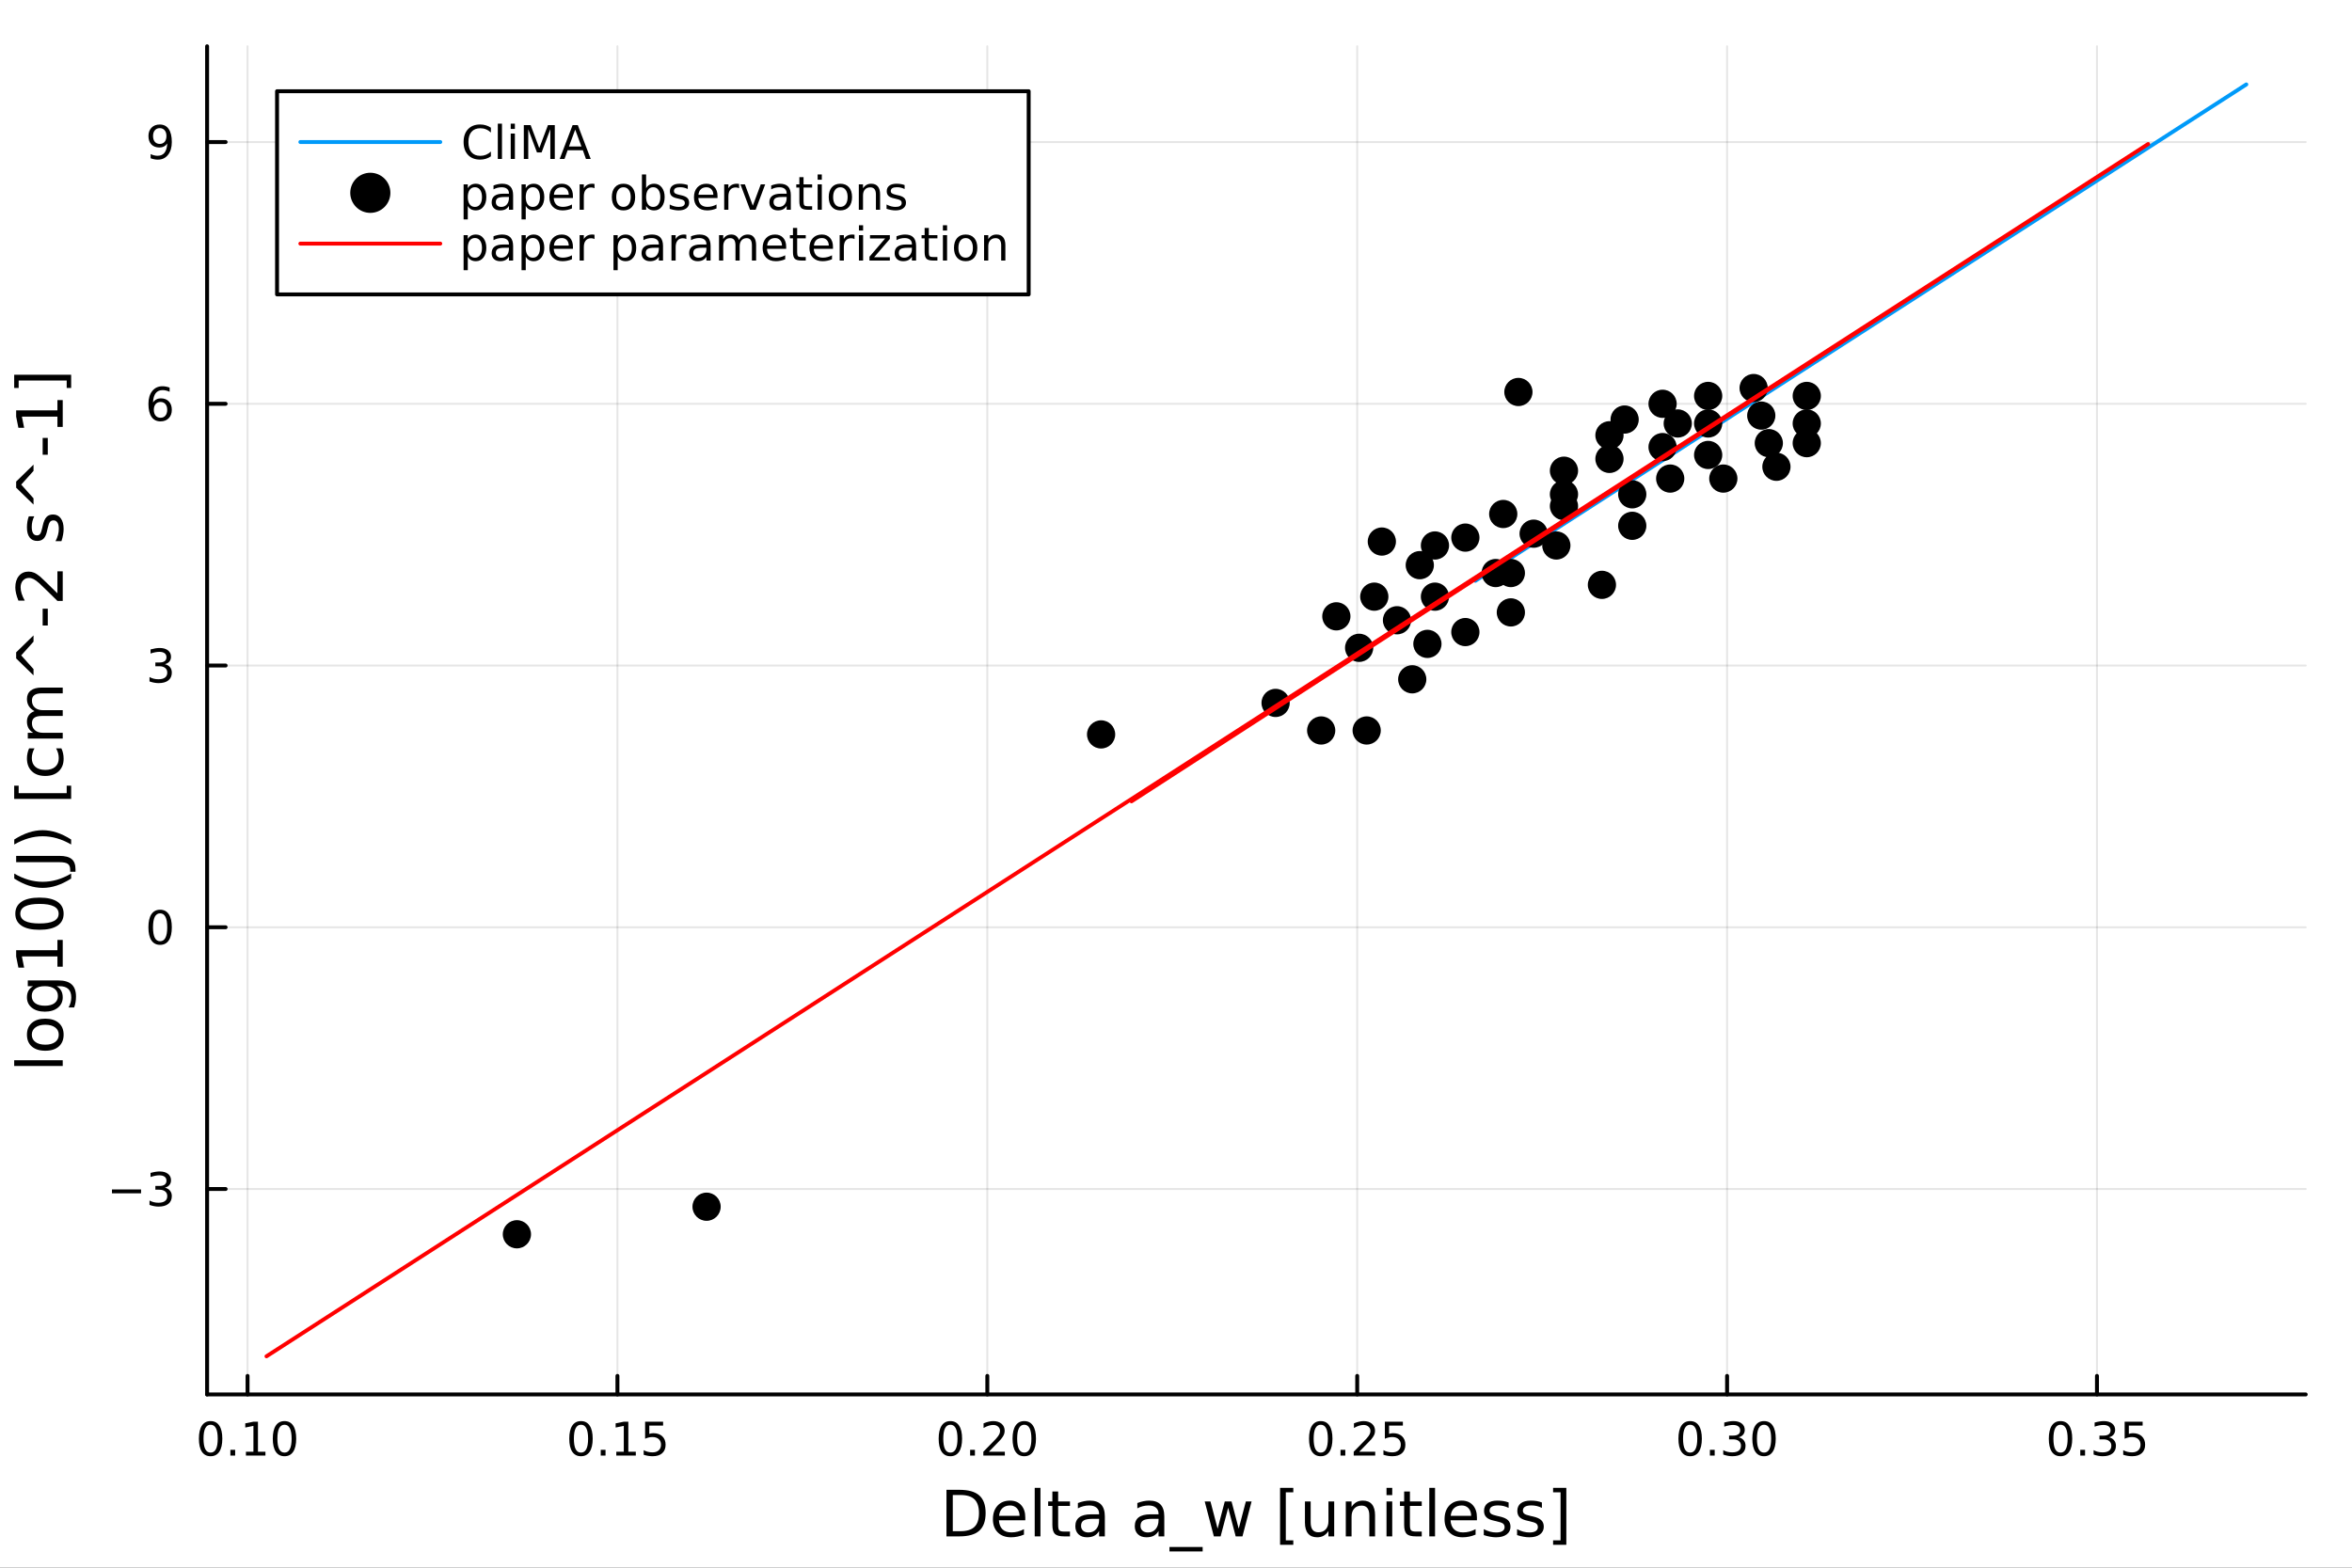 <?xml version="1.0" encoding="utf-8"?>
<svg xmlns="http://www.w3.org/2000/svg" xmlns:xlink="http://www.w3.org/1999/xlink" width="600" height="400" viewBox="0 0 2400 1600">
<rect x="0" y="0" width="2400" height="1600" fill="#333333" stroke="none"/>
<defs>
  <clipPath id="clip920">
    <rect x="0" y="0" width="2400" height="1600"/>
  </clipPath>
</defs>
<path clip-path="url(#clip920)" d="M0 1600 L2400 1600 L2400 0 L0 0  Z" fill="#ffffff" fill-rule="evenodd" fill-opacity="1"/>
<defs>
  <clipPath id="clip921">
    <rect x="480" y="0" width="1681" height="1600"/>
  </clipPath>
</defs>
<path clip-path="url(#clip920)" d="M211.325 1423.18 L2352.76 1423.18 L2352.76 47.244 L211.325 47.244  Z" fill="#ffffff" fill-rule="evenodd" fill-opacity="1"/>
<defs>
  <clipPath id="clip922">
    <rect x="211" y="47" width="2142" height="1377"/>
  </clipPath>
</defs>
<polyline clip-path="url(#clip922)" style="stroke:#000000; stroke-linecap:round; stroke-linejoin:round; stroke-width:2; stroke-opacity:0.1; fill:none" points="252.607,1423.18 252.607,47.244 "/>
<polyline clip-path="url(#clip922)" style="stroke:#000000; stroke-linecap:round; stroke-linejoin:round; stroke-width:2; stroke-opacity:0.1; fill:none" points="630.039,1423.18 630.039,47.244 "/>
<polyline clip-path="url(#clip922)" style="stroke:#000000; stroke-linecap:round; stroke-linejoin:round; stroke-width:2; stroke-opacity:0.1; fill:none" points="1007.47,1423.18 1007.47,47.244 "/>
<polyline clip-path="url(#clip922)" style="stroke:#000000; stroke-linecap:round; stroke-linejoin:round; stroke-width:2; stroke-opacity:0.1; fill:none" points="1384.9,1423.18 1384.9,47.244 "/>
<polyline clip-path="url(#clip922)" style="stroke:#000000; stroke-linecap:round; stroke-linejoin:round; stroke-width:2; stroke-opacity:0.1; fill:none" points="1762.34,1423.18 1762.34,47.244 "/>
<polyline clip-path="url(#clip922)" style="stroke:#000000; stroke-linecap:round; stroke-linejoin:round; stroke-width:2; stroke-opacity:0.1; fill:none" points="2139.77,1423.18 2139.77,47.244 "/>
<polyline clip-path="url(#clip920)" style="stroke:#000000; stroke-linecap:round; stroke-linejoin:round; stroke-width:4; stroke-opacity:1; fill:none" points="211.325,1423.18 2352.76,1423.18 "/>
<polyline clip-path="url(#clip920)" style="stroke:#000000; stroke-linecap:round; stroke-linejoin:round; stroke-width:4; stroke-opacity:1; fill:none" points="252.607,1423.18 252.607,1404.28 "/>
<polyline clip-path="url(#clip920)" style="stroke:#000000; stroke-linecap:round; stroke-linejoin:round; stroke-width:4; stroke-opacity:1; fill:none" points="630.039,1423.18 630.039,1404.28 "/>
<polyline clip-path="url(#clip920)" style="stroke:#000000; stroke-linecap:round; stroke-linejoin:round; stroke-width:4; stroke-opacity:1; fill:none" points="1007.47,1423.18 1007.47,1404.28 "/>
<polyline clip-path="url(#clip920)" style="stroke:#000000; stroke-linecap:round; stroke-linejoin:round; stroke-width:4; stroke-opacity:1; fill:none" points="1384.9,1423.18 1384.9,1404.28 "/>
<polyline clip-path="url(#clip920)" style="stroke:#000000; stroke-linecap:round; stroke-linejoin:round; stroke-width:4; stroke-opacity:1; fill:none" points="1762.34,1423.18 1762.34,1404.28 "/>
<polyline clip-path="url(#clip920)" style="stroke:#000000; stroke-linecap:round; stroke-linejoin:round; stroke-width:4; stroke-opacity:1; fill:none" points="2139.77,1423.18 2139.77,1404.28 "/>
<path clip-path="url(#clip920)" d="M214.91 1454.1 Q211.299 1454.1 209.47 1457.66 Q207.665 1461.2 207.665 1468.33 Q207.665 1475.44 209.47 1479.01 Q211.299 1482.55 214.91 1482.55 Q218.544 1482.55 220.35 1479.01 Q222.179 1475.44 222.179 1468.33 Q222.179 1461.2 220.35 1457.66 Q218.544 1454.1 214.91 1454.1 M214.91 1450.39 Q220.72 1450.39 223.776 1455 Q226.854 1459.58 226.854 1468.33 Q226.854 1477.06 223.776 1481.67 Q220.72 1486.25 214.91 1486.25 Q209.1 1486.25 206.021 1481.67 Q202.966 1477.06 202.966 1468.33 Q202.966 1459.58 206.021 1455 Q209.1 1450.39 214.91 1450.39 Z" fill="#000000" fill-rule="nonzero" fill-opacity="1" /><path clip-path="url(#clip920)" d="M235.072 1479.7 L239.956 1479.7 L239.956 1485.58 L235.072 1485.58 L235.072 1479.7 Z" fill="#000000" fill-rule="nonzero" fill-opacity="1" /><path clip-path="url(#clip920)" d="M250.952 1481.64 L258.59 1481.64 L258.59 1455.28 L250.28 1456.95 L250.28 1452.69 L258.544 1451.02 L263.22 1451.02 L263.22 1481.64 L270.859 1481.64 L270.859 1485.58 L250.952 1485.58 L250.952 1481.64 Z" fill="#000000" fill-rule="nonzero" fill-opacity="1" /><path clip-path="url(#clip920)" d="M290.303 1454.1 Q286.692 1454.1 284.863 1457.66 Q283.058 1461.2 283.058 1468.33 Q283.058 1475.44 284.863 1479.01 Q286.692 1482.55 290.303 1482.55 Q293.937 1482.55 295.743 1479.01 Q297.572 1475.44 297.572 1468.33 Q297.572 1461.2 295.743 1457.66 Q293.937 1454.1 290.303 1454.1 M290.303 1450.39 Q296.113 1450.39 299.169 1455 Q302.248 1459.58 302.248 1468.33 Q302.248 1477.06 299.169 1481.67 Q296.113 1486.25 290.303 1486.25 Q284.493 1486.25 281.414 1481.67 Q278.359 1477.06 278.359 1468.33 Q278.359 1459.58 281.414 1455 Q284.493 1450.39 290.303 1450.39 Z" fill="#000000" fill-rule="nonzero" fill-opacity="1" /><path clip-path="url(#clip920)" d="M592.84 1454.1 Q589.229 1454.1 587.4 1457.66 Q585.595 1461.2 585.595 1468.33 Q585.595 1475.44 587.4 1479.01 Q589.229 1482.55 592.84 1482.55 Q596.474 1482.55 598.28 1479.01 Q600.108 1475.44 600.108 1468.33 Q600.108 1461.2 598.28 1457.66 Q596.474 1454.1 592.84 1454.1 M592.84 1450.39 Q598.65 1450.39 601.706 1455 Q604.784 1459.58 604.784 1468.33 Q604.784 1477.06 601.706 1481.67 Q598.65 1486.25 592.84 1486.25 Q587.03 1486.25 583.951 1481.67 Q580.896 1477.06 580.896 1468.33 Q580.896 1459.58 583.951 1455 Q587.03 1450.39 592.84 1450.39 Z" fill="#000000" fill-rule="nonzero" fill-opacity="1" /><path clip-path="url(#clip920)" d="M613.002 1479.7 L617.886 1479.7 L617.886 1485.58 L613.002 1485.58 L613.002 1479.7 Z" fill="#000000" fill-rule="nonzero" fill-opacity="1" /><path clip-path="url(#clip920)" d="M628.881 1481.64 L636.52 1481.64 L636.52 1455.28 L628.21 1456.95 L628.21 1452.69 L636.474 1451.02 L641.15 1451.02 L641.15 1481.64 L648.789 1481.64 L648.789 1485.58 L628.881 1485.58 L628.881 1481.64 Z" fill="#000000" fill-rule="nonzero" fill-opacity="1" /><path clip-path="url(#clip920)" d="M658.279 1451.02 L676.636 1451.02 L676.636 1454.96 L662.562 1454.96 L662.562 1463.43 Q663.58 1463.08 664.599 1462.92 Q665.617 1462.73 666.636 1462.73 Q672.423 1462.73 675.802 1465.9 Q679.182 1469.08 679.182 1474.49 Q679.182 1480.07 675.71 1483.17 Q672.238 1486.25 665.918 1486.25 Q663.742 1486.25 661.474 1485.88 Q659.228 1485.51 656.821 1484.77 L656.821 1480.07 Q658.904 1481.2 661.127 1481.76 Q663.349 1482.32 665.826 1482.32 Q669.83 1482.32 672.168 1480.21 Q674.506 1478.1 674.506 1474.49 Q674.506 1470.88 672.168 1468.77 Q669.83 1466.67 665.826 1466.67 Q663.951 1466.67 662.076 1467.08 Q660.224 1467.5 658.279 1468.38 L658.279 1451.02 Z" fill="#000000" fill-rule="nonzero" fill-opacity="1" /><path clip-path="url(#clip920)" d="M969.774 1454.1 Q966.163 1454.1 964.335 1457.66 Q962.529 1461.2 962.529 1468.33 Q962.529 1475.44 964.335 1479.01 Q966.163 1482.55 969.774 1482.55 Q973.409 1482.55 975.214 1479.01 Q977.043 1475.44 977.043 1468.33 Q977.043 1461.2 975.214 1457.66 Q973.409 1454.1 969.774 1454.1 M969.774 1450.39 Q975.584 1450.39 978.64 1455 Q981.719 1459.58 981.719 1468.33 Q981.719 1477.06 978.64 1481.67 Q975.584 1486.25 969.774 1486.25 Q963.964 1486.25 960.885 1481.67 Q957.83 1477.06 957.83 1468.33 Q957.83 1459.58 960.885 1455 Q963.964 1450.39 969.774 1450.39 Z" fill="#000000" fill-rule="nonzero" fill-opacity="1" /><path clip-path="url(#clip920)" d="M989.936 1479.7 L994.82 1479.7 L994.82 1485.58 L989.936 1485.58 L989.936 1479.7 Z" fill="#000000" fill-rule="nonzero" fill-opacity="1" /><path clip-path="url(#clip920)" d="M1009.03 1481.64 L1025.35 1481.64 L1025.35 1485.58 L1003.41 1485.58 L1003.41 1481.64 Q1006.07 1478.89 1010.65 1474.26 Q1015.26 1469.61 1016.44 1468.27 Q1018.69 1465.74 1019.57 1464.01 Q1020.47 1462.25 1020.47 1460.56 Q1020.47 1457.8 1018.52 1456.07 Q1016.6 1454.33 1013.5 1454.33 Q1011.3 1454.33 1008.85 1455.09 Q1006.42 1455.86 1003.64 1457.41 L1003.64 1452.69 Q1006.46 1451.55 1008.92 1450.97 Q1011.37 1450.39 1013.41 1450.39 Q1018.78 1450.39 1021.97 1453.08 Q1025.17 1455.77 1025.17 1460.26 Q1025.17 1462.39 1024.36 1464.31 Q1023.57 1466.2 1021.46 1468.8 Q1020.89 1469.47 1017.78 1472.69 Q1014.68 1475.88 1009.03 1481.64 Z" fill="#000000" fill-rule="nonzero" fill-opacity="1" /><path clip-path="url(#clip920)" d="M1045.17 1454.1 Q1041.56 1454.1 1039.73 1457.66 Q1037.92 1461.2 1037.92 1468.33 Q1037.92 1475.44 1039.73 1479.01 Q1041.56 1482.55 1045.17 1482.55 Q1048.8 1482.55 1050.61 1479.01 Q1052.44 1475.44 1052.44 1468.33 Q1052.44 1461.2 1050.61 1457.66 Q1048.8 1454.1 1045.17 1454.1 M1045.17 1450.39 Q1050.98 1450.39 1054.03 1455 Q1057.11 1459.58 1057.11 1468.33 Q1057.11 1477.06 1054.03 1481.67 Q1050.98 1486.25 1045.17 1486.25 Q1039.36 1486.25 1036.28 1481.67 Q1033.22 1477.06 1033.22 1468.33 Q1033.22 1459.58 1036.28 1455 Q1039.36 1450.39 1045.17 1450.39 Z" fill="#000000" fill-rule="nonzero" fill-opacity="1" /><path clip-path="url(#clip920)" d="M1347.7 1454.1 Q1344.09 1454.1 1342.26 1457.66 Q1340.46 1461.2 1340.46 1468.33 Q1340.46 1475.44 1342.26 1479.01 Q1344.09 1482.55 1347.7 1482.55 Q1351.34 1482.55 1353.14 1479.01 Q1354.97 1475.44 1354.97 1468.33 Q1354.97 1461.2 1353.14 1457.66 Q1351.34 1454.1 1347.7 1454.1 M1347.7 1450.39 Q1353.51 1450.39 1356.57 1455 Q1359.65 1459.58 1359.65 1468.33 Q1359.65 1477.06 1356.57 1481.67 Q1353.51 1486.25 1347.7 1486.25 Q1341.89 1486.25 1338.82 1481.67 Q1335.76 1477.06 1335.76 1468.33 Q1335.76 1459.58 1338.82 1455 Q1341.89 1450.39 1347.7 1450.39 Z" fill="#000000" fill-rule="nonzero" fill-opacity="1" /><path clip-path="url(#clip920)" d="M1367.87 1479.7 L1372.75 1479.7 L1372.75 1485.58 L1367.87 1485.58 L1367.87 1479.7 Z" fill="#000000" fill-rule="nonzero" fill-opacity="1" /><path clip-path="url(#clip920)" d="M1386.96 1481.64 L1403.28 1481.64 L1403.28 1485.58 L1381.34 1485.58 L1381.34 1481.64 Q1384 1478.89 1388.58 1474.26 Q1393.19 1469.61 1394.37 1468.27 Q1396.62 1465.74 1397.5 1464.01 Q1398.4 1462.25 1398.4 1460.56 Q1398.4 1457.8 1396.45 1456.07 Q1394.53 1454.33 1391.43 1454.33 Q1389.23 1454.33 1386.78 1455.09 Q1384.35 1455.86 1381.57 1457.41 L1381.57 1452.69 Q1384.39 1451.55 1386.85 1450.97 Q1389.3 1450.39 1391.34 1450.39 Q1396.71 1450.39 1399.9 1453.08 Q1403.1 1455.77 1403.1 1460.26 Q1403.1 1462.39 1402.29 1464.31 Q1401.5 1466.2 1399.39 1468.8 Q1398.81 1469.47 1395.71 1472.69 Q1392.61 1475.88 1386.96 1481.64 Z" fill="#000000" fill-rule="nonzero" fill-opacity="1" /><path clip-path="url(#clip920)" d="M1413.14 1451.02 L1431.5 1451.02 L1431.5 1454.96 L1417.43 1454.96 L1417.43 1463.43 Q1418.44 1463.08 1419.46 1462.92 Q1420.48 1462.73 1421.5 1462.73 Q1427.29 1462.73 1430.67 1465.9 Q1434.05 1469.08 1434.05 1474.49 Q1434.05 1480.07 1430.57 1483.17 Q1427.1 1486.25 1420.78 1486.25 Q1418.61 1486.25 1416.34 1485.88 Q1414.09 1485.51 1411.69 1484.77 L1411.69 1480.07 Q1413.77 1481.2 1415.99 1481.76 Q1418.21 1482.32 1420.69 1482.32 Q1424.69 1482.32 1427.03 1480.21 Q1429.37 1478.1 1429.37 1474.49 Q1429.37 1470.88 1427.03 1468.77 Q1424.69 1466.67 1420.69 1466.67 Q1418.81 1466.67 1416.94 1467.08 Q1415.09 1467.5 1413.14 1468.38 L1413.14 1451.02 Z" fill="#000000" fill-rule="nonzero" fill-opacity="1" /><path clip-path="url(#clip920)" d="M1724.64 1454.1 Q1721.03 1454.1 1719.2 1457.66 Q1717.39 1461.2 1717.39 1468.33 Q1717.39 1475.44 1719.2 1479.01 Q1721.03 1482.55 1724.64 1482.55 Q1728.27 1482.55 1730.08 1479.01 Q1731.91 1475.44 1731.91 1468.33 Q1731.91 1461.2 1730.08 1457.66 Q1728.27 1454.1 1724.64 1454.1 M1724.64 1450.39 Q1730.45 1450.39 1733.5 1455 Q1736.58 1459.58 1736.58 1468.33 Q1736.58 1477.06 1733.5 1481.67 Q1730.45 1486.25 1724.64 1486.25 Q1718.83 1486.25 1715.75 1481.67 Q1712.69 1477.06 1712.69 1468.33 Q1712.69 1459.58 1715.75 1455 Q1718.83 1450.39 1724.64 1450.39 Z" fill="#000000" fill-rule="nonzero" fill-opacity="1" /><path clip-path="url(#clip920)" d="M1744.8 1479.7 L1749.68 1479.7 L1749.68 1485.58 L1744.8 1485.58 L1744.8 1479.7 Z" fill="#000000" fill-rule="nonzero" fill-opacity="1" /><path clip-path="url(#clip920)" d="M1774.04 1466.95 Q1777.39 1467.66 1779.27 1469.93 Q1781.17 1472.2 1781.17 1475.53 Q1781.17 1480.65 1777.65 1483.45 Q1774.13 1486.25 1767.65 1486.25 Q1765.47 1486.25 1763.16 1485.81 Q1760.87 1485.39 1758.41 1484.54 L1758.41 1480.02 Q1760.36 1481.16 1762.67 1481.74 Q1764.99 1482.32 1767.51 1482.32 Q1771.91 1482.32 1774.2 1480.58 Q1776.51 1478.84 1776.51 1475.53 Q1776.51 1472.48 1774.36 1470.77 Q1772.23 1469.03 1768.41 1469.03 L1764.38 1469.03 L1764.38 1465.19 L1768.6 1465.19 Q1772.05 1465.19 1773.87 1463.82 Q1775.7 1462.43 1775.7 1459.84 Q1775.7 1457.18 1773.8 1455.77 Q1771.93 1454.33 1768.41 1454.33 Q1766.49 1454.33 1764.29 1454.75 Q1762.09 1455.16 1759.45 1456.04 L1759.45 1451.88 Q1762.12 1451.14 1764.43 1450.77 Q1766.77 1450.39 1768.83 1450.39 Q1774.15 1450.39 1777.25 1452.83 Q1780.36 1455.23 1780.36 1459.35 Q1780.36 1462.22 1778.71 1464.21 Q1777.07 1466.18 1774.04 1466.95 Z" fill="#000000" fill-rule="nonzero" fill-opacity="1" /><path clip-path="url(#clip920)" d="M1800.03 1454.1 Q1796.42 1454.1 1794.59 1457.66 Q1792.79 1461.2 1792.79 1468.33 Q1792.79 1475.44 1794.59 1479.01 Q1796.42 1482.55 1800.03 1482.55 Q1803.67 1482.55 1805.47 1479.01 Q1807.3 1475.44 1807.3 1468.33 Q1807.3 1461.2 1805.47 1457.66 Q1803.67 1454.1 1800.03 1454.1 M1800.03 1450.39 Q1805.84 1450.39 1808.9 1455 Q1811.98 1459.58 1811.98 1468.33 Q1811.98 1477.06 1808.9 1481.67 Q1805.84 1486.25 1800.03 1486.25 Q1794.22 1486.25 1791.14 1481.67 Q1788.09 1477.06 1788.09 1468.33 Q1788.09 1459.58 1791.14 1455 Q1794.22 1450.39 1800.03 1450.39 Z" fill="#000000" fill-rule="nonzero" fill-opacity="1" /><path clip-path="url(#clip920)" d="M2102.57 1454.1 Q2098.96 1454.1 2097.13 1457.66 Q2095.32 1461.2 2095.32 1468.33 Q2095.32 1475.44 2097.13 1479.01 Q2098.96 1482.55 2102.57 1482.55 Q2106.2 1482.55 2108.01 1479.01 Q2109.84 1475.44 2109.84 1468.33 Q2109.84 1461.2 2108.01 1457.66 Q2106.2 1454.1 2102.57 1454.1 M2102.57 1450.39 Q2108.38 1450.39 2111.43 1455 Q2114.51 1459.58 2114.51 1468.33 Q2114.51 1477.06 2111.43 1481.67 Q2108.38 1486.25 2102.57 1486.25 Q2096.76 1486.25 2093.68 1481.67 Q2090.62 1477.06 2090.62 1468.33 Q2090.62 1459.58 2093.68 1455 Q2096.76 1450.39 2102.57 1450.39 Z" fill="#000000" fill-rule="nonzero" fill-opacity="1" /><path clip-path="url(#clip920)" d="M2122.73 1479.7 L2127.61 1479.7 L2127.61 1485.58 L2122.73 1485.58 L2122.73 1479.7 Z" fill="#000000" fill-rule="nonzero" fill-opacity="1" /><path clip-path="url(#clip920)" d="M2151.97 1466.95 Q2155.32 1467.66 2157.2 1469.93 Q2159.1 1472.2 2159.1 1475.53 Q2159.1 1480.65 2155.58 1483.45 Q2152.06 1486.25 2145.58 1486.25 Q2143.4 1486.25 2141.09 1485.81 Q2138.79 1485.39 2136.34 1484.54 L2136.34 1480.02 Q2138.29 1481.16 2140.6 1481.74 Q2142.92 1482.32 2145.44 1482.32 Q2149.84 1482.32 2152.13 1480.58 Q2154.44 1478.84 2154.44 1475.53 Q2154.44 1472.48 2152.29 1470.77 Q2150.16 1469.03 2146.34 1469.03 L2142.31 1469.03 L2142.31 1465.19 L2146.53 1465.19 Q2149.98 1465.19 2151.8 1463.82 Q2153.63 1462.43 2153.63 1459.84 Q2153.63 1457.18 2151.73 1455.77 Q2149.86 1454.33 2146.34 1454.33 Q2144.42 1454.33 2142.22 1454.75 Q2140.02 1455.16 2137.38 1456.04 L2137.38 1451.88 Q2140.04 1451.14 2142.36 1450.77 Q2144.7 1450.39 2146.76 1450.39 Q2152.08 1450.39 2155.18 1452.83 Q2158.29 1455.23 2158.29 1459.35 Q2158.29 1462.22 2156.64 1464.21 Q2155 1466.18 2151.97 1466.95 Z" fill="#000000" fill-rule="nonzero" fill-opacity="1" /><path clip-path="url(#clip920)" d="M2168.01 1451.02 L2186.36 1451.02 L2186.36 1454.96 L2172.29 1454.96 L2172.29 1463.43 Q2173.31 1463.08 2174.33 1462.92 Q2175.35 1462.73 2176.36 1462.73 Q2182.15 1462.73 2185.53 1465.9 Q2188.91 1469.08 2188.91 1474.49 Q2188.91 1480.07 2185.44 1483.17 Q2181.97 1486.25 2175.65 1486.25 Q2173.47 1486.25 2171.2 1485.88 Q2168.96 1485.51 2166.55 1484.77 L2166.55 1480.07 Q2168.63 1481.2 2170.85 1481.76 Q2173.08 1482.32 2175.55 1482.32 Q2179.56 1482.32 2181.9 1480.21 Q2184.23 1478.1 2184.23 1474.49 Q2184.23 1470.88 2181.9 1468.77 Q2179.56 1466.67 2175.55 1466.67 Q2173.68 1466.67 2171.8 1467.08 Q2169.95 1467.5 2168.01 1468.38 L2168.01 1451.02 Z" fill="#000000" fill-rule="nonzero" fill-opacity="1" /><path clip-path="url(#clip920)" d="M972.221 1525.81 L972.221 1562.76 L979.987 1562.76 Q989.823 1562.76 994.374 1558.3 Q998.957 1553.85 998.957 1544.24 Q998.957 1534.69 994.374 1530.26 Q989.823 1525.81 979.987 1525.81 L972.221 1525.81 M965.792 1520.52 L979.001 1520.52 Q992.814 1520.52 999.276 1526.28 Q1005.74 1532.01 1005.74 1544.24 Q1005.74 1556.52 999.244 1562.28 Q992.751 1568.04 979.001 1568.04 L965.792 1568.04 L965.792 1520.52 Z" fill="#000000" fill-rule="nonzero" fill-opacity="1" /><path clip-path="url(#clip920)" d="M1046.22 1548.76 L1046.22 1551.62 L1019.3 1551.62 Q1019.68 1557.67 1022.92 1560.85 Q1026.2 1564 1032.03 1564 Q1035.4 1564 1038.55 1563.17 Q1041.73 1562.35 1044.85 1560.69 L1044.85 1566.23 Q1041.7 1567.57 1038.39 1568.27 Q1035.08 1568.97 1031.68 1568.97 Q1023.15 1568.97 1018.15 1564 Q1013.18 1559.04 1013.18 1550.57 Q1013.18 1541.82 1017.9 1536.69 Q1022.64 1531.54 1030.66 1531.54 Q1037.85 1531.54 1042.02 1536.18 Q1046.22 1540.8 1046.22 1548.76 M1040.37 1547.04 Q1040.3 1542.23 1037.66 1539.37 Q1035.05 1536.5 1030.72 1536.5 Q1025.82 1536.5 1022.86 1539.27 Q1019.93 1542.04 1019.49 1547.07 L1040.37 1547.04 Z" fill="#000000" fill-rule="nonzero" fill-opacity="1" /><path clip-path="url(#clip920)" d="M1055.83 1518.52 L1061.69 1518.52 L1061.69 1568.04 L1055.83 1568.04 L1055.83 1518.52 Z" fill="#000000" fill-rule="nonzero" fill-opacity="1" /><path clip-path="url(#clip920)" d="M1079.74 1522.27 L1079.74 1532.4 L1091.8 1532.4 L1091.8 1536.95 L1079.74 1536.95 L1079.74 1556.3 Q1079.74 1560.66 1080.92 1561.9 Q1082.13 1563.14 1085.79 1563.14 L1091.8 1563.14 L1091.8 1568.04 L1085.79 1568.04 Q1079.01 1568.04 1076.43 1565.53 Q1073.85 1562.98 1073.85 1556.3 L1073.85 1536.95 L1069.55 1536.95 L1069.55 1532.4 L1073.85 1532.4 L1073.85 1522.27 L1079.74 1522.27 Z" fill="#000000" fill-rule="nonzero" fill-opacity="1" /><path clip-path="url(#clip920)" d="M1115.7 1550.12 Q1108.61 1550.12 1105.87 1551.75 Q1103.13 1553.37 1103.13 1557.29 Q1103.13 1560.4 1105.17 1562.25 Q1107.24 1564.07 1110.77 1564.07 Q1115.64 1564.07 1118.57 1560.63 Q1121.53 1557.16 1121.53 1551.43 L1121.53 1550.12 L1115.7 1550.12 M1127.39 1547.71 L1127.39 1568.04 L1121.53 1568.04 L1121.53 1562.63 Q1119.52 1565.88 1116.53 1567.44 Q1113.54 1568.97 1109.21 1568.97 Q1103.74 1568.97 1100.49 1565.91 Q1097.28 1562.82 1097.28 1557.67 Q1097.28 1551.65 1101.29 1548.6 Q1105.33 1545.54 1113.32 1545.54 L1121.53 1545.54 L1121.53 1544.97 Q1121.53 1540.93 1118.86 1538.73 Q1116.21 1536.5 1111.41 1536.5 Q1108.35 1536.5 1105.46 1537.23 Q1102.56 1537.97 1099.89 1539.43 L1099.89 1534.02 Q1103.1 1532.78 1106.12 1532.17 Q1109.15 1531.54 1112.01 1531.54 Q1119.75 1531.54 1123.57 1535.55 Q1127.39 1539.56 1127.39 1547.71 Z" fill="#000000" fill-rule="nonzero" fill-opacity="1" /><path clip-path="url(#clip920)" d="M1176.37 1550.12 Q1169.27 1550.12 1166.53 1551.75 Q1163.8 1553.37 1163.8 1557.29 Q1163.8 1560.4 1165.83 1562.25 Q1167.9 1564.07 1171.44 1564.07 Q1176.31 1564.07 1179.23 1560.63 Q1182.19 1557.16 1182.19 1551.43 L1182.19 1550.12 L1176.37 1550.12 M1188.05 1547.71 L1188.05 1568.04 L1182.19 1568.04 L1182.19 1562.63 Q1180.19 1565.88 1177.2 1567.44 Q1174.21 1568.97 1169.88 1568.97 Q1164.4 1568.97 1161.16 1565.91 Q1157.94 1562.82 1157.94 1557.67 Q1157.94 1551.65 1161.95 1548.6 Q1165.99 1545.54 1173.98 1545.54 L1182.19 1545.54 L1182.19 1544.97 Q1182.19 1540.93 1179.52 1538.73 Q1176.88 1536.5 1172.07 1536.5 Q1169.02 1536.5 1166.12 1537.23 Q1163.22 1537.97 1160.55 1539.43 L1160.55 1534.02 Q1163.77 1532.78 1166.79 1532.17 Q1169.81 1531.54 1172.68 1531.54 Q1180.41 1531.54 1184.23 1535.55 Q1188.05 1539.56 1188.05 1547.71 Z" fill="#000000" fill-rule="nonzero" fill-opacity="1" /><path clip-path="url(#clip920)" d="M1227.2 1578.87 L1227.2 1583.42 L1193.33 1583.42 L1193.33 1578.87 L1227.2 1578.87 Z" fill="#000000" fill-rule="nonzero" fill-opacity="1" /><path clip-path="url(#clip920)" d="M1229.3 1532.4 L1235.16 1532.4 L1242.48 1560.21 L1249.77 1532.4 L1256.67 1532.4 L1263.99 1560.21 L1271.28 1532.4 L1277.14 1532.4 L1267.81 1568.04 L1260.91 1568.04 L1253.24 1538.83 L1245.53 1568.04 L1238.63 1568.04 L1229.3 1532.4 Z" fill="#000000" fill-rule="nonzero" fill-opacity="1" /><path clip-path="url(#clip920)" d="M1306.2 1518.52 L1319.69 1518.52 L1319.69 1523.07 L1312.05 1523.07 L1312.05 1572.09 L1319.69 1572.09 L1319.69 1576.64 L1306.2 1576.64 L1306.2 1518.52 Z" fill="#000000" fill-rule="nonzero" fill-opacity="1" /><path clip-path="url(#clip920)" d="M1331.57 1553.98 L1331.57 1532.4 L1337.42 1532.4 L1337.42 1553.75 Q1337.42 1558.81 1339.4 1561.36 Q1341.37 1563.87 1345.32 1563.87 Q1350.06 1563.87 1352.8 1560.85 Q1355.56 1557.83 1355.56 1552.61 L1355.56 1532.4 L1361.42 1532.4 L1361.42 1568.04 L1355.56 1568.04 L1355.56 1562.57 Q1353.43 1565.82 1350.6 1567.41 Q1347.8 1568.97 1344.07 1568.97 Q1337.93 1568.97 1334.75 1565.15 Q1331.57 1561.33 1331.57 1553.98 M1346.3 1531.54 L1346.3 1531.54 Z" fill="#000000" fill-rule="nonzero" fill-opacity="1" /><path clip-path="url(#clip920)" d="M1403.12 1546.53 L1403.12 1568.04 L1397.26 1568.04 L1397.26 1546.72 Q1397.26 1541.66 1395.29 1539.14 Q1393.31 1536.63 1389.37 1536.63 Q1384.62 1536.63 1381.89 1539.65 Q1379.15 1542.68 1379.15 1547.9 L1379.15 1568.04 L1373.26 1568.04 L1373.26 1532.4 L1379.15 1532.4 L1379.15 1537.93 Q1381.25 1534.72 1384.08 1533.13 Q1386.95 1531.54 1390.67 1531.54 Q1396.81 1531.54 1399.96 1535.36 Q1403.12 1539.14 1403.12 1546.53 Z" fill="#000000" fill-rule="nonzero" fill-opacity="1" /><path clip-path="url(#clip920)" d="M1414.8 1532.4 L1420.65 1532.4 L1420.65 1568.04 L1414.8 1568.04 L1414.8 1532.4 M1414.8 1518.52 L1420.65 1518.52 L1420.65 1525.93 L1414.8 1525.93 L1414.8 1518.52 Z" fill="#000000" fill-rule="nonzero" fill-opacity="1" /><path clip-path="url(#clip920)" d="M1438.7 1522.27 L1438.7 1532.4 L1450.76 1532.4 L1450.76 1536.95 L1438.7 1536.95 L1438.7 1556.3 Q1438.7 1560.66 1439.88 1561.9 Q1441.09 1563.14 1444.75 1563.14 L1450.76 1563.14 L1450.76 1568.04 L1444.75 1568.04 Q1437.97 1568.04 1435.39 1565.53 Q1432.81 1562.98 1432.81 1556.3 L1432.81 1536.95 L1428.52 1536.95 L1428.52 1532.4 L1432.81 1532.4 L1432.81 1522.27 L1438.7 1522.27 Z" fill="#000000" fill-rule="nonzero" fill-opacity="1" /><path clip-path="url(#clip920)" d="M1458.47 1518.52 L1464.32 1518.52 L1464.32 1568.04 L1458.47 1568.04 L1458.47 1518.52 Z" fill="#000000" fill-rule="nonzero" fill-opacity="1" /><path clip-path="url(#clip920)" d="M1507.07 1548.76 L1507.07 1551.62 L1480.14 1551.62 Q1480.52 1557.67 1483.77 1560.85 Q1487.05 1564 1492.87 1564 Q1496.25 1564 1499.4 1563.17 Q1502.58 1562.35 1505.7 1560.69 L1505.7 1566.23 Q1502.55 1567.57 1499.24 1568.27 Q1495.93 1568.97 1492.52 1568.97 Q1483.99 1568.97 1479 1564 Q1474.03 1559.04 1474.03 1550.57 Q1474.03 1541.82 1478.74 1536.69 Q1483.48 1531.54 1491.5 1531.54 Q1498.7 1531.54 1502.87 1536.18 Q1507.07 1540.8 1507.07 1548.76 M1501.21 1547.04 Q1501.15 1542.23 1498.51 1539.37 Q1495.9 1536.5 1491.57 1536.5 Q1486.67 1536.5 1483.71 1539.27 Q1480.78 1542.04 1480.33 1547.07 L1501.21 1547.04 Z" fill="#000000" fill-rule="nonzero" fill-opacity="1" /><path clip-path="url(#clip920)" d="M1539.41 1533.45 L1539.41 1538.98 Q1536.92 1537.71 1534.25 1537.07 Q1531.58 1536.44 1528.71 1536.44 Q1524.35 1536.44 1522.15 1537.77 Q1519.99 1539.11 1519.99 1541.79 Q1519.99 1543.82 1521.55 1545 Q1523.11 1546.15 1527.82 1547.2 L1529.83 1547.64 Q1536.06 1548.98 1538.67 1551.43 Q1541.32 1553.85 1541.32 1558.21 Q1541.32 1563.17 1537.37 1566.07 Q1533.45 1568.97 1526.58 1568.97 Q1523.71 1568.97 1520.6 1568.39 Q1517.51 1567.85 1514.07 1566.74 L1514.07 1560.69 Q1517.32 1562.38 1520.47 1563.24 Q1523.62 1564.07 1526.71 1564.07 Q1530.84 1564.07 1533.07 1562.66 Q1535.3 1561.23 1535.3 1558.65 Q1535.3 1556.27 1533.68 1554.99 Q1532.09 1553.72 1526.64 1552.54 L1524.61 1552.07 Q1519.16 1550.92 1516.74 1548.56 Q1514.32 1546.18 1514.32 1542.04 Q1514.32 1537.01 1517.89 1534.27 Q1521.45 1531.54 1528.01 1531.54 Q1531.26 1531.54 1534.12 1532.01 Q1536.99 1532.49 1539.41 1533.45 Z" fill="#000000" fill-rule="nonzero" fill-opacity="1" /><path clip-path="url(#clip920)" d="M1573.37 1533.45 L1573.37 1538.98 Q1570.88 1537.71 1568.21 1537.07 Q1565.54 1536.44 1562.67 1536.44 Q1558.31 1536.44 1556.12 1537.77 Q1553.95 1539.11 1553.95 1541.79 Q1553.95 1543.82 1555.51 1545 Q1557.07 1546.15 1561.78 1547.2 L1563.79 1547.64 Q1570.02 1548.98 1572.63 1551.43 Q1575.28 1553.85 1575.28 1558.21 Q1575.28 1563.17 1571.33 1566.07 Q1567.41 1568.97 1560.54 1568.97 Q1557.68 1568.97 1554.56 1568.39 Q1551.47 1567.85 1548.03 1566.74 L1548.03 1560.69 Q1551.28 1562.38 1554.43 1563.24 Q1557.58 1564.07 1560.67 1564.07 Q1564.8 1564.07 1567.03 1562.66 Q1569.26 1561.23 1569.26 1558.65 Q1569.26 1556.27 1567.64 1554.99 Q1566.05 1553.72 1560.6 1552.54 L1558.57 1552.07 Q1553.12 1550.92 1550.7 1548.56 Q1548.29 1546.18 1548.29 1542.04 Q1548.29 1537.01 1551.85 1534.27 Q1555.42 1531.54 1561.97 1531.54 Q1565.22 1531.54 1568.08 1532.01 Q1570.95 1532.49 1573.37 1533.45 Z" fill="#000000" fill-rule="nonzero" fill-opacity="1" /><path clip-path="url(#clip920)" d="M1598.29 1518.52 L1598.29 1576.64 L1584.79 1576.64 L1584.79 1572.09 L1592.4 1572.09 L1592.4 1523.07 L1584.79 1523.07 L1584.79 1518.52 L1598.29 1518.52 Z" fill="#000000" fill-rule="nonzero" fill-opacity="1" /><polyline clip-path="url(#clip922)" style="stroke:#000000; stroke-linecap:round; stroke-linejoin:round; stroke-width:2; stroke-opacity:0.1; fill:none" points="211.325,1213.51 2352.76,1213.51 "/>
<polyline clip-path="url(#clip922)" style="stroke:#000000; stroke-linecap:round; stroke-linejoin:round; stroke-width:2; stroke-opacity:0.1; fill:none" points="211.325,946.381 2352.76,946.381 "/>
<polyline clip-path="url(#clip922)" style="stroke:#000000; stroke-linecap:round; stroke-linejoin:round; stroke-width:2; stroke-opacity:0.1; fill:none" points="211.325,679.248 2352.76,679.248 "/>
<polyline clip-path="url(#clip922)" style="stroke:#000000; stroke-linecap:round; stroke-linejoin:round; stroke-width:2; stroke-opacity:0.1; fill:none" points="211.325,412.115 2352.76,412.115 "/>
<polyline clip-path="url(#clip922)" style="stroke:#000000; stroke-linecap:round; stroke-linejoin:round; stroke-width:2; stroke-opacity:0.1; fill:none" points="211.325,144.981 2352.76,144.981 "/>
<polyline clip-path="url(#clip920)" style="stroke:#000000; stroke-linecap:round; stroke-linejoin:round; stroke-width:4; stroke-opacity:1; fill:none" points="211.325,1423.18 211.325,47.244 "/>
<polyline clip-path="url(#clip920)" style="stroke:#000000; stroke-linecap:round; stroke-linejoin:round; stroke-width:4; stroke-opacity:1; fill:none" points="211.325,1213.51 230.222,1213.51 "/>
<polyline clip-path="url(#clip920)" style="stroke:#000000; stroke-linecap:round; stroke-linejoin:round; stroke-width:4; stroke-opacity:1; fill:none" points="211.325,946.381 230.222,946.381 "/>
<polyline clip-path="url(#clip920)" style="stroke:#000000; stroke-linecap:round; stroke-linejoin:round; stroke-width:4; stroke-opacity:1; fill:none" points="211.325,679.248 230.222,679.248 "/>
<polyline clip-path="url(#clip920)" style="stroke:#000000; stroke-linecap:round; stroke-linejoin:round; stroke-width:4; stroke-opacity:1; fill:none" points="211.325,412.115 230.222,412.115 "/>
<polyline clip-path="url(#clip920)" style="stroke:#000000; stroke-linecap:round; stroke-linejoin:round; stroke-width:4; stroke-opacity:1; fill:none" points="211.325,144.981 230.222,144.981 "/>
<path clip-path="url(#clip920)" d="M114.26 1213.97 L143.936 1213.97 L143.936 1217.9 L114.26 1217.9 L114.26 1213.97 Z" fill="#000000" fill-rule="nonzero" fill-opacity="1" /><path clip-path="url(#clip920)" d="M168.195 1212.16 Q171.552 1212.88 173.427 1215.15 Q175.325 1217.41 175.325 1220.75 Q175.325 1225.86 171.806 1228.66 Q168.288 1231.47 161.806 1231.47 Q159.63 1231.47 157.315 1231.03 Q155.024 1230.61 152.57 1229.75 L152.57 1225.24 Q154.515 1226.37 156.829 1226.95 Q159.144 1227.53 161.667 1227.53 Q166.065 1227.53 168.357 1225.79 Q170.672 1224.06 170.672 1220.75 Q170.672 1217.69 168.519 1215.98 Q166.39 1214.24 162.57 1214.24 L158.542 1214.24 L158.542 1210.4 L162.755 1210.4 Q166.204 1210.4 168.033 1209.04 Q169.862 1207.65 169.862 1205.05 Q169.862 1202.39 167.964 1200.98 Q166.089 1199.54 162.57 1199.54 Q160.649 1199.54 158.45 1199.96 Q156.251 1200.38 153.612 1201.26 L153.612 1197.09 Q156.274 1196.35 158.589 1195.98 Q160.927 1195.61 162.987 1195.61 Q168.311 1195.61 171.413 1198.04 Q174.514 1200.45 174.514 1204.57 Q174.514 1207.44 172.871 1209.43 Q171.227 1211.4 168.195 1212.16 Z" fill="#000000" fill-rule="nonzero" fill-opacity="1" /><path clip-path="url(#clip920)" d="M163.38 932.18 Q159.769 932.18 157.94 935.745 Q156.135 939.286 156.135 946.416 Q156.135 953.522 157.94 957.087 Q159.769 960.629 163.38 960.629 Q167.015 960.629 168.82 957.087 Q170.649 953.522 170.649 946.416 Q170.649 939.286 168.82 935.745 Q167.015 932.18 163.38 932.18 M163.38 928.476 Q169.19 928.476 172.246 933.083 Q175.325 937.666 175.325 946.416 Q175.325 955.143 172.246 959.749 Q169.19 964.332 163.38 964.332 Q157.57 964.332 154.491 959.749 Q151.436 955.143 151.436 946.416 Q151.436 937.666 154.491 933.083 Q157.57 928.476 163.38 928.476 Z" fill="#000000" fill-rule="nonzero" fill-opacity="1" /><path clip-path="url(#clip920)" d="M168.195 677.894 Q171.552 678.611 173.427 680.88 Q175.325 683.148 175.325 686.482 Q175.325 691.597 171.806 694.398 Q168.288 697.199 161.806 697.199 Q159.63 697.199 157.315 696.759 Q155.024 696.343 152.57 695.486 L152.57 690.972 Q154.515 692.107 156.829 692.685 Q159.144 693.264 161.667 693.264 Q166.065 693.264 168.357 691.528 Q170.672 689.792 170.672 686.482 Q170.672 683.426 168.519 681.713 Q166.39 679.977 162.57 679.977 L158.542 679.977 L158.542 676.134 L162.755 676.134 Q166.204 676.134 168.033 674.769 Q169.862 673.38 169.862 670.787 Q169.862 668.125 167.964 666.713 Q166.089 665.278 162.57 665.278 Q160.649 665.278 158.45 665.695 Q156.251 666.111 153.612 666.991 L153.612 662.824 Q156.274 662.084 158.589 661.713 Q160.927 661.343 162.987 661.343 Q168.311 661.343 171.413 663.773 Q174.514 666.181 174.514 670.301 Q174.514 673.172 172.871 675.162 Q171.227 677.13 168.195 677.894 Z" fill="#000000" fill-rule="nonzero" fill-opacity="1" /><path clip-path="url(#clip920)" d="M163.797 410.251 Q160.649 410.251 158.797 412.404 Q156.968 414.557 156.968 418.307 Q156.968 422.034 158.797 424.21 Q160.649 426.362 163.797 426.362 Q166.945 426.362 168.774 424.21 Q170.626 422.034 170.626 418.307 Q170.626 414.557 168.774 412.404 Q166.945 410.251 163.797 410.251 M173.079 395.599 L173.079 399.858 Q171.32 399.024 169.514 398.585 Q167.732 398.145 165.973 398.145 Q161.343 398.145 158.89 401.27 Q156.459 404.395 156.112 410.714 Q157.478 408.7 159.538 407.636 Q161.598 406.548 164.075 406.548 Q169.283 406.548 172.292 409.719 Q175.325 412.867 175.325 418.307 Q175.325 423.631 172.177 426.848 Q169.028 430.066 163.797 430.066 Q157.802 430.066 154.63 425.483 Q151.459 420.876 151.459 412.149 Q151.459 403.955 155.348 399.094 Q159.237 394.21 165.788 394.21 Q167.547 394.21 169.329 394.557 Q171.135 394.904 173.079 395.599 Z" fill="#000000" fill-rule="nonzero" fill-opacity="1" /><path clip-path="url(#clip920)" d="M153.704 161.544 L153.704 157.285 Q155.464 158.118 157.269 158.558 Q159.075 158.998 160.811 158.998 Q165.44 158.998 167.871 155.896 Q170.325 152.771 170.672 146.428 Q169.329 148.419 167.269 149.484 Q165.209 150.549 162.709 150.549 Q157.524 150.549 154.491 147.424 Q151.482 144.275 151.482 138.836 Q151.482 133.512 154.63 130.294 Q157.778 127.076 163.01 127.076 Q169.005 127.076 172.153 131.683 Q175.325 136.266 175.325 145.016 Q175.325 153.187 171.436 158.072 Q167.57 162.933 161.019 162.933 Q159.26 162.933 157.454 162.586 Q155.649 162.238 153.704 161.544 M163.01 146.891 Q166.158 146.891 167.987 144.738 Q169.839 142.586 169.839 138.836 Q169.839 135.109 167.987 132.956 Q166.158 130.78 163.01 130.78 Q159.862 130.78 158.01 132.956 Q156.181 135.109 156.181 138.836 Q156.181 142.586 158.01 144.738 Q159.862 146.891 163.01 146.891 Z" fill="#000000" fill-rule="nonzero" fill-opacity="1" /><path clip-path="url(#clip920)" d="M14.479 1087.95 L14.479 1082.1 L64.004 1082.1 L64.004 1087.95 L14.479 1087.95 Z" fill="#000000" fill-rule="nonzero" fill-opacity="1" /><path clip-path="url(#clip920)" d="M32.462 1056.03 Q32.462 1060.74 36.154 1063.48 Q39.815 1066.21 46.212 1066.21 Q52.609 1066.21 56.302 1063.51 Q59.962 1060.77 59.962 1056.03 Q59.962 1051.35 56.27 1048.61 Q52.578 1045.87 46.212 1045.87 Q39.878 1045.87 36.186 1048.61 Q32.462 1051.35 32.462 1056.03 M27.497 1056.03 Q27.497 1048.39 32.462 1044.03 Q37.427 1039.67 46.212 1039.67 Q54.965 1039.67 59.962 1044.03 Q64.927 1048.39 64.927 1056.03 Q64.927 1063.7 59.962 1068.06 Q54.965 1072.39 46.212 1072.39 Q37.427 1072.39 32.462 1068.06 Q27.497 1063.7 27.497 1056.03 Z" fill="#000000" fill-rule="nonzero" fill-opacity="1" /><path clip-path="url(#clip920)" d="M45.766 1006.5 Q39.401 1006.5 35.9 1009.14 Q32.398 1011.75 32.398 1016.5 Q32.398 1021.21 35.9 1023.85 Q39.401 1026.46 45.766 1026.46 Q52.1 1026.46 55.601 1023.85 Q59.103 1021.21 59.103 1016.5 Q59.103 1011.75 55.601 1009.14 Q52.1 1006.5 45.766 1006.5 M59.58 1000.65 Q68.683 1000.65 73.107 1004.69 Q77.563 1008.73 77.563 1017.07 Q77.563 1020.16 77.086 1022.89 Q76.64 1025.63 75.685 1028.21 L69.988 1028.21 Q71.388 1025.63 72.057 1023.12 Q72.725 1020.6 72.725 1017.99 Q72.725 1012.23 69.701 1009.37 Q66.71 1006.5 60.63 1006.5 L57.734 1006.5 Q60.885 1008.32 62.445 1011.15 Q64.004 1013.98 64.004 1017.93 Q64.004 1024.49 59.007 1028.5 Q54.01 1032.51 45.766 1032.51 Q37.491 1032.51 32.494 1028.5 Q27.497 1024.49 27.497 1017.93 Q27.497 1013.98 29.056 1011.15 Q30.616 1008.32 33.767 1006.5 L28.356 1006.5 L28.356 1000.65 L59.58 1000.65 Z" fill="#000000" fill-rule="nonzero" fill-opacity="1" /><path clip-path="url(#clip920)" d="M58.593 986.641 L58.593 976.138 L22.341 976.138 L24.632 987.564 L18.776 987.564 L16.484 976.202 L16.484 969.772 L58.593 969.772 L58.593 959.269 L64.004 959.269 L64.004 986.641 L58.593 986.641 Z" fill="#000000" fill-rule="nonzero" fill-opacity="1" /><path clip-path="url(#clip920)" d="M20.717 932.533 Q20.717 937.498 25.619 940.013 Q30.489 942.495 40.292 942.495 Q50.063 942.495 54.965 940.013 Q59.835 937.498 59.835 932.533 Q59.835 927.536 54.965 925.053 Q50.063 922.539 40.292 922.539 Q30.489 922.539 25.619 925.053 Q20.717 927.536 20.717 932.533 M15.625 932.533 Q15.625 924.544 21.959 920.343 Q28.261 916.109 40.292 916.109 Q52.291 916.109 58.625 920.343 Q64.927 924.544 64.927 932.533 Q64.927 940.522 58.625 944.755 Q52.291 948.956 40.292 948.956 Q28.261 948.956 21.959 944.755 Q15.625 940.522 15.625 932.533 Z" fill="#000000" fill-rule="nonzero" fill-opacity="1" /><path clip-path="url(#clip920)" d="M14.543 891.57 Q21.863 895.835 29.025 897.904 Q36.186 899.972 43.538 899.972 Q50.891 899.972 58.116 897.904 Q65.309 895.803 72.598 891.57 L72.598 896.662 Q65.118 901.436 57.893 903.824 Q50.668 906.179 43.538 906.179 Q36.441 906.179 29.247 903.824 Q22.054 901.468 14.543 896.662 L14.543 891.57 Z" fill="#000000" fill-rule="nonzero" fill-opacity="1" /><path clip-path="url(#clip920)" d="M16.484 879.952 L16.484 873.523 L60.694 873.523 Q69.288 873.523 73.171 876.801 Q77.054 880.048 77.054 887.273 L77.054 889.724 L71.643 889.724 L71.643 887.718 Q71.643 883.453 69.256 881.703 Q66.869 879.952 60.694 879.952 L16.484 879.952 Z" fill="#000000" fill-rule="nonzero" fill-opacity="1" /><path clip-path="url(#clip920)" d="M14.543 861.905 L14.543 856.813 Q22.054 852.039 29.247 849.683 Q36.441 847.296 43.538 847.296 Q50.668 847.296 57.893 849.683 Q65.118 852.039 72.598 856.813 L72.598 861.905 Q65.309 857.672 58.116 855.603 Q50.891 853.503 43.538 853.503 Q36.186 853.503 29.025 855.603 Q21.863 857.672 14.543 861.905 Z" fill="#000000" fill-rule="nonzero" fill-opacity="1" /><path clip-path="url(#clip920)" d="M14.479 815.372 L14.479 801.877 L19.03 801.877 L19.03 809.516 L68.046 809.516 L68.046 801.877 L72.598 801.877 L72.598 815.372 L14.479 815.372 Z" fill="#000000" fill-rule="nonzero" fill-opacity="1" /><path clip-path="url(#clip920)" d="M29.725 763.746 L35.199 763.746 Q33.831 766.229 33.162 768.743 Q32.462 771.226 32.462 773.772 Q32.462 779.47 36.09 782.621 Q39.687 785.772 46.212 785.772 Q52.737 785.772 56.365 782.621 Q59.962 779.47 59.962 773.772 Q59.962 771.226 59.294 768.743 Q58.593 766.229 57.225 763.746 L62.636 763.746 Q63.781 766.197 64.354 768.839 Q64.927 771.449 64.927 774.409 Q64.927 782.461 59.866 787.204 Q54.806 791.946 46.212 791.946 Q37.491 791.946 32.494 787.172 Q27.497 782.366 27.497 774.027 Q27.497 771.321 28.07 768.743 Q28.611 766.165 29.725 763.746 Z" fill="#000000" fill-rule="nonzero" fill-opacity="1" /><path clip-path="url(#clip920)" d="M35.199 725.807 Q31.253 723.61 29.375 720.555 Q27.497 717.499 27.497 713.362 Q27.497 707.792 31.412 704.768 Q35.295 701.744 42.488 701.744 L64.004 701.744 L64.004 707.633 L42.679 707.633 Q37.555 707.633 35.072 709.447 Q32.589 711.261 32.589 714.985 Q32.589 719.536 35.613 722.178 Q38.637 724.82 43.857 724.82 L64.004 724.82 L64.004 730.708 L42.679 730.708 Q37.523 730.708 35.072 732.522 Q32.589 734.337 32.589 738.124 Q32.589 742.612 35.645 745.254 Q38.669 747.896 43.857 747.896 L64.004 747.896 L64.004 753.784 L28.356 753.784 L28.356 747.896 L33.894 747.896 Q30.616 745.89 29.056 743.09 Q27.497 740.289 27.497 736.437 Q27.497 732.554 29.47 729.849 Q31.444 727.112 35.199 725.807 Z" fill="#000000" fill-rule="nonzero" fill-opacity="1" /><path clip-path="url(#clip920)" d="M16.484 665.778 L34.213 648.495 L34.213 654.893 L21.64 668.897 L34.213 682.902 L34.213 689.299 L16.484 672.016 L16.484 665.778 Z" fill="#000000" fill-rule="nonzero" fill-opacity="1" /><path clip-path="url(#clip920)" d="M43.538 638.405 L43.538 621.25 L48.758 621.25 L48.758 638.405 L43.538 638.405 Z" fill="#000000" fill-rule="nonzero" fill-opacity="1" /><path clip-path="url(#clip920)" d="M58.593 605.558 L58.593 583.119 L64.004 583.119 L64.004 613.293 L58.593 613.293 Q54.806 609.632 48.44 603.33 Q42.042 596.997 40.196 595.373 Q36.727 592.286 34.34 591.076 Q31.921 589.835 29.598 589.835 Q25.81 589.835 23.423 592.509 Q21.036 595.151 21.036 599.416 Q21.036 602.439 22.086 605.813 Q23.136 609.155 25.269 612.974 L18.776 612.974 Q17.216 609.091 16.421 605.718 Q15.625 602.344 15.625 599.543 Q15.625 592.159 19.317 587.766 Q23.009 583.374 29.184 583.374 Q32.112 583.374 34.754 584.488 Q37.364 585.57 40.928 588.467 Q41.852 589.262 46.276 593.527 Q50.668 597.792 58.593 605.558 Z" fill="#000000" fill-rule="nonzero" fill-opacity="1" /><path clip-path="url(#clip920)" d="M29.407 527.006 L34.945 527.006 Q33.672 529.488 33.035 532.162 Q32.398 534.835 32.398 537.7 Q32.398 542.061 33.735 544.257 Q35.072 546.421 37.746 546.421 Q39.783 546.421 40.96 544.861 Q42.106 543.302 43.157 538.591 L43.602 536.586 Q44.939 530.348 47.39 527.738 Q49.809 525.096 54.169 525.096 Q59.134 525.096 62.031 529.043 Q64.927 532.958 64.927 539.833 Q64.927 542.697 64.354 545.816 Q63.813 548.904 62.699 552.341 L56.652 552.341 Q58.339 549.095 59.198 545.944 Q60.026 542.793 60.026 539.705 Q60.026 535.567 58.625 533.339 Q57.193 531.111 54.615 531.111 Q52.228 531.111 50.955 532.735 Q49.681 534.326 48.504 539.769 L48.026 541.806 Q46.88 547.249 44.525 549.668 Q42.138 552.087 38 552.087 Q32.971 552.087 30.234 548.522 Q27.497 544.957 27.497 538.4 Q27.497 535.154 27.974 532.289 Q28.452 529.425 29.407 527.006 Z" fill="#000000" fill-rule="nonzero" fill-opacity="1" /><path clip-path="url(#clip920)" d="M16.484 491.485 L34.213 474.202 L34.213 480.6 L21.64 494.604 L34.213 508.609 L34.213 515.006 L16.484 497.723 L16.484 491.485 Z" fill="#000000" fill-rule="nonzero" fill-opacity="1" /><path clip-path="url(#clip920)" d="M43.538 464.112 L43.538 446.957 L48.758 446.957 L48.758 464.112 L43.538 464.112 Z" fill="#000000" fill-rule="nonzero" fill-opacity="1" /><path clip-path="url(#clip920)" d="M58.593 435.69 L58.593 425.186 L22.341 425.186 L24.632 436.613 L18.776 436.613 L16.484 425.25 L16.484 418.82 L58.593 418.82 L58.593 408.317 L64.004 408.317 L64.004 435.69 L58.593 435.69 Z" fill="#000000" fill-rule="nonzero" fill-opacity="1" /><path clip-path="url(#clip920)" d="M14.479 382.472 L72.598 382.472 L72.598 395.968 L68.046 395.968 L68.046 388.361 L19.03 388.361 L19.03 395.968 L14.479 395.968 L14.479 382.472 Z" fill="#000000" fill-rule="nonzero" fill-opacity="1" /><polyline clip-path="url(#clip922)" style="stroke:#009af9; stroke-linecap:round; stroke-linejoin:round; stroke-width:4; stroke-opacity:1; fill:none" points="2292.15,86.186 2216.21,135.084 2141.48,183.205 2067.84,230.626 1995.17,277.421 1923.36,323.658 1852.33,369.4 1781.96,414.71 1712.18,459.645 1642.89,504.26 1574.02,548.607 1505.49,592.735 "/>
<circle clip-path="url(#clip922)" cx="527.453" cy="1259.71" r="14.4" fill="#000000" fill-rule="evenodd" fill-opacity="1" stroke="none"/>
<circle clip-path="url(#clip922)" cx="721" cy="1231.59" r="14.4" fill="#000000" fill-rule="evenodd" fill-opacity="1" stroke="none"/>
<circle clip-path="url(#clip922)" cx="1123.57" cy="749.546" r="14.4" fill="#000000" fill-rule="evenodd" fill-opacity="1" stroke="none"/>
<circle clip-path="url(#clip922)" cx="1301.64" cy="717.41" r="14.4" fill="#000000" fill-rule="evenodd" fill-opacity="1" stroke="none"/>
<circle clip-path="url(#clip922)" cx="1348.14" cy="745.529" r="14.4" fill="#000000" fill-rule="evenodd" fill-opacity="1" stroke="none"/>
<circle clip-path="url(#clip922)" cx="1363.62" cy="629.035" r="14.4" fill="#000000" fill-rule="evenodd" fill-opacity="1" stroke="none"/>
<circle clip-path="url(#clip922)" cx="1386.87" cy="661.171" r="14.4" fill="#000000" fill-rule="evenodd" fill-opacity="1" stroke="none"/>
<circle clip-path="url(#clip922)" cx="1394.57" cy="745.529" r="14.4" fill="#000000" fill-rule="evenodd" fill-opacity="1" stroke="none"/>
<circle clip-path="url(#clip922)" cx="1402.34" cy="608.95" r="14.4" fill="#000000" fill-rule="evenodd" fill-opacity="1" stroke="none"/>
<circle clip-path="url(#clip922)" cx="1410.04" cy="552.711" r="14.4" fill="#000000" fill-rule="evenodd" fill-opacity="1" stroke="none"/>
<circle clip-path="url(#clip922)" cx="1425.51" cy="633.052" r="14.4" fill="#000000" fill-rule="evenodd" fill-opacity="1" stroke="none"/>
<circle clip-path="url(#clip922)" cx="1441.06" cy="693.307" r="14.4" fill="#000000" fill-rule="evenodd" fill-opacity="1" stroke="none"/>
<circle clip-path="url(#clip922)" cx="1448.76" cy="576.813" r="14.4" fill="#000000" fill-rule="evenodd" fill-opacity="1" stroke="none"/>
<circle clip-path="url(#clip922)" cx="1456.54" cy="657.154" r="14.4" fill="#000000" fill-rule="evenodd" fill-opacity="1" stroke="none"/>
<circle clip-path="url(#clip922)" cx="1464.24" cy="608.95" r="14.4" fill="#000000" fill-rule="evenodd" fill-opacity="1" stroke="none"/>
<circle clip-path="url(#clip922)" cx="1464.24" cy="556.728" r="14.4" fill="#000000" fill-rule="evenodd" fill-opacity="1" stroke="none"/>
<circle clip-path="url(#clip922)" cx="1495.26" cy="645.103" r="14.4" fill="#000000" fill-rule="evenodd" fill-opacity="1" stroke="none"/>
<circle clip-path="url(#clip922)" cx="1495.26" cy="548.694" r="14.4" fill="#000000" fill-rule="evenodd" fill-opacity="1" stroke="none"/>
<circle clip-path="url(#clip922)" cx="1526.21" cy="584.847" r="14.4" fill="#000000" fill-rule="evenodd" fill-opacity="1" stroke="none"/>
<circle clip-path="url(#clip922)" cx="1533.91" cy="524.592" r="14.4" fill="#000000" fill-rule="evenodd" fill-opacity="1" stroke="none"/>
<circle clip-path="url(#clip922)" cx="1541.69" cy="584.847" r="14.4" fill="#000000" fill-rule="evenodd" fill-opacity="1" stroke="none"/>
<circle clip-path="url(#clip922)" cx="1541.69" cy="625.018" r="14.4" fill="#000000" fill-rule="evenodd" fill-opacity="1" stroke="none"/>
<circle clip-path="url(#clip922)" cx="1549.39" cy="400.063" r="14.4" fill="#000000" fill-rule="evenodd" fill-opacity="1" stroke="none"/>
<circle clip-path="url(#clip922)" cx="1564.94" cy="544.677" r="14.4" fill="#000000" fill-rule="evenodd" fill-opacity="1" stroke="none"/>
<circle clip-path="url(#clip922)" cx="1588.11" cy="556.728" r="14.4" fill="#000000" fill-rule="evenodd" fill-opacity="1" stroke="none"/>
<circle clip-path="url(#clip922)" cx="1595.89" cy="516.558" r="14.4" fill="#000000" fill-rule="evenodd" fill-opacity="1" stroke="none"/>
<circle clip-path="url(#clip922)" cx="1595.89" cy="504.506" r="14.4" fill="#000000" fill-rule="evenodd" fill-opacity="1" stroke="none"/>
<circle clip-path="url(#clip922)" cx="1595.89" cy="480.405" r="14.4" fill="#000000" fill-rule="evenodd" fill-opacity="1" stroke="none"/>
<circle clip-path="url(#clip922)" cx="1634.61" cy="596.899" r="14.4" fill="#000000" fill-rule="evenodd" fill-opacity="1" stroke="none"/>
<circle clip-path="url(#clip922)" cx="1642.31" cy="468.353" r="14.4" fill="#000000" fill-rule="evenodd" fill-opacity="1" stroke="none"/>
<circle clip-path="url(#clip922)" cx="1642.31" cy="444.251" r="14.4" fill="#000000" fill-rule="evenodd" fill-opacity="1" stroke="none"/>
<circle clip-path="url(#clip922)" cx="1657.79" cy="428.183" r="14.4" fill="#000000" fill-rule="evenodd" fill-opacity="1" stroke="none"/>
<circle clip-path="url(#clip922)" cx="1665.56" cy="536.643" r="14.4" fill="#000000" fill-rule="evenodd" fill-opacity="1" stroke="none"/>
<circle clip-path="url(#clip922)" cx="1665.56" cy="504.506" r="14.4" fill="#000000" fill-rule="evenodd" fill-opacity="1" stroke="none"/>
<circle clip-path="url(#clip922)" cx="1696.51" cy="456.302" r="14.4" fill="#000000" fill-rule="evenodd" fill-opacity="1" stroke="none"/>
<circle clip-path="url(#clip922)" cx="1696.51" cy="412.115" r="14.4" fill="#000000" fill-rule="evenodd" fill-opacity="1" stroke="none"/>
<circle clip-path="url(#clip922)" cx="1704.29" cy="488.438" r="14.4" fill="#000000" fill-rule="evenodd" fill-opacity="1" stroke="none"/>
<circle clip-path="url(#clip922)" cx="1711.99" cy="432.2" r="14.4" fill="#000000" fill-rule="evenodd" fill-opacity="1" stroke="none"/>
<circle clip-path="url(#clip922)" cx="1743.01" cy="464.337" r="14.4" fill="#000000" fill-rule="evenodd" fill-opacity="1" stroke="none"/>
<circle clip-path="url(#clip922)" cx="1743.01" cy="404.08" r="14.4" fill="#000000" fill-rule="evenodd" fill-opacity="1" stroke="none"/>
<circle clip-path="url(#clip922)" cx="1743.01" cy="432.2" r="14.4" fill="#000000" fill-rule="evenodd" fill-opacity="1" stroke="none"/>
<circle clip-path="url(#clip922)" cx="1758.49" cy="488.438" r="14.4" fill="#000000" fill-rule="evenodd" fill-opacity="1" stroke="none"/>
<circle clip-path="url(#clip922)" cx="1789.43" cy="396.047" r="14.4" fill="#000000" fill-rule="evenodd" fill-opacity="1" stroke="none"/>
<circle clip-path="url(#clip922)" cx="1797.21" cy="424.166" r="14.4" fill="#000000" fill-rule="evenodd" fill-opacity="1" stroke="none"/>
<circle clip-path="url(#clip922)" cx="1804.91" cy="452.285" r="14.4" fill="#000000" fill-rule="evenodd" fill-opacity="1" stroke="none"/>
<circle clip-path="url(#clip922)" cx="1812.68" cy="476.387" r="14.4" fill="#000000" fill-rule="evenodd" fill-opacity="1" stroke="none"/>
<circle clip-path="url(#clip922)" cx="1843.63" cy="404.08" r="14.4" fill="#000000" fill-rule="evenodd" fill-opacity="1" stroke="none"/>
<circle clip-path="url(#clip922)" cx="1843.63" cy="432.2" r="14.4" fill="#000000" fill-rule="evenodd" fill-opacity="1" stroke="none"/>
<circle clip-path="url(#clip922)" cx="1843.63" cy="452.285" r="14.4" fill="#000000" fill-rule="evenodd" fill-opacity="1" stroke="none"/>
<polyline clip-path="url(#clip922)" style="stroke:#ff0000; stroke-linecap:round; stroke-linejoin:round; stroke-width:4; stroke-opacity:1; fill:none" points="271.931,1384.24 2192,146.99 1154.59,817.836 "/>
<path clip-path="url(#clip920)" d="M282.706 300.469 L1049.67 300.469 L1049.67 93.109 L282.706 93.109  Z" fill="#ffffff" fill-rule="evenodd" fill-opacity="1"/>
<polyline clip-path="url(#clip920)" style="stroke:#000000; stroke-linecap:round; stroke-linejoin:round; stroke-width:4; stroke-opacity:1; fill:none" points="282.706,300.469 1049.67,300.469 1049.67,93.109 282.706,93.109 282.706,300.469 "/>
<polyline clip-path="url(#clip920)" style="stroke:#009af9; stroke-linecap:round; stroke-linejoin:round; stroke-width:4; stroke-opacity:1; fill:none" points="306.499,144.949 449.261,144.949 "/>
<path clip-path="url(#clip920)" d="M500.925 130.331 L500.925 135.261 Q498.564 133.062 495.879 131.974 Q493.217 130.886 490.208 130.886 Q484.282 130.886 481.134 134.52 Q477.986 138.132 477.986 144.983 Q477.986 151.812 481.134 155.446 Q484.282 159.057 490.208 159.057 Q493.217 159.057 495.879 157.969 Q498.564 156.881 500.925 154.682 L500.925 159.567 Q498.472 161.233 495.717 162.067 Q492.986 162.9 489.93 162.9 Q482.083 162.9 477.569 158.108 Q473.055 153.293 473.055 144.983 Q473.055 136.65 477.569 131.858 Q482.083 127.044 489.93 127.044 Q493.032 127.044 495.763 127.877 Q498.518 128.687 500.925 130.331 Z" fill="#000000" fill-rule="nonzero" fill-opacity="1" /><path clip-path="url(#clip920)" d="M507.962 126.21 L512.222 126.21 L512.222 162.229 L507.962 162.229 L507.962 126.21 Z" fill="#000000" fill-rule="nonzero" fill-opacity="1" /><path clip-path="url(#clip920)" d="M521.134 136.303 L525.393 136.303 L525.393 162.229 L521.134 162.229 L521.134 136.303 M521.134 126.21 L525.393 126.21 L525.393 131.604 L521.134 131.604 L521.134 126.21 Z" fill="#000000" fill-rule="nonzero" fill-opacity="1" /><path clip-path="url(#clip920)" d="M534.49 127.669 L541.458 127.669 L550.277 151.187 L559.143 127.669 L566.11 127.669 L566.11 162.229 L561.55 162.229 L561.55 131.882 L552.638 155.585 L547.939 155.585 L539.027 131.882 L539.027 162.229 L534.49 162.229 L534.49 127.669 Z" fill="#000000" fill-rule="nonzero" fill-opacity="1" /><path clip-path="url(#clip920)" d="M586.943 132.275 L580.601 149.474 L593.309 149.474 L586.943 132.275 M584.305 127.669 L589.605 127.669 L602.777 162.229 L597.916 162.229 L594.767 153.363 L579.189 153.363 L576.041 162.229 L571.11 162.229 L584.305 127.669 Z" fill="#000000" fill-rule="nonzero" fill-opacity="1" /><circle clip-path="url(#clip920)" cx="377.88" cy="196.789" r="20.48" fill="#000000" fill-rule="evenodd" fill-opacity="1" stroke="none"/>
<path clip-path="url(#clip920)" d="M477.338 210.18 L477.338 223.93 L473.055 223.93 L473.055 188.143 L477.338 188.143 L477.338 192.078 Q478.68 189.763 480.717 188.652 Q482.777 187.518 485.625 187.518 Q490.347 187.518 493.287 191.268 Q496.249 195.018 496.249 201.129 Q496.249 207.24 493.287 210.99 Q490.347 214.74 485.625 214.74 Q482.777 214.74 480.717 213.629 Q478.68 212.495 477.338 210.18 M491.828 201.129 Q491.828 196.43 489.884 193.768 Q487.962 191.083 484.583 191.083 Q481.203 191.083 479.259 193.768 Q477.338 196.43 477.338 201.129 Q477.338 205.828 479.259 208.513 Q481.203 211.175 484.583 211.175 Q487.962 211.175 489.884 208.513 Q491.828 205.828 491.828 201.129 Z" fill="#000000" fill-rule="nonzero" fill-opacity="1" /><path clip-path="url(#clip920)" d="M515.092 201.036 Q509.93 201.036 507.939 202.217 Q505.948 203.397 505.948 206.245 Q505.948 208.513 507.43 209.856 Q508.935 211.175 511.504 211.175 Q515.046 211.175 517.175 208.675 Q519.328 206.152 519.328 201.985 L519.328 201.036 L515.092 201.036 M523.587 199.277 L523.587 214.069 L519.328 214.069 L519.328 210.133 Q517.87 212.495 515.694 213.629 Q513.518 214.74 510.37 214.74 Q506.388 214.74 504.027 212.518 Q501.689 210.272 501.689 206.522 Q501.689 202.147 504.606 199.925 Q507.546 197.703 513.356 197.703 L519.328 197.703 L519.328 197.286 Q519.328 194.347 517.384 192.749 Q515.462 191.129 511.967 191.129 Q509.745 191.129 507.638 191.661 Q505.532 192.194 503.587 193.259 L503.587 189.323 Q505.925 188.421 508.124 187.981 Q510.323 187.518 512.407 187.518 Q518.032 187.518 520.81 190.434 Q523.587 193.351 523.587 199.277 Z" fill="#000000" fill-rule="nonzero" fill-opacity="1" /><path clip-path="url(#clip920)" d="M536.481 210.18 L536.481 223.93 L532.198 223.93 L532.198 188.143 L536.481 188.143 L536.481 192.078 Q537.823 189.763 539.86 188.652 Q541.921 187.518 544.768 187.518 Q549.49 187.518 552.43 191.268 Q555.393 195.018 555.393 201.129 Q555.393 207.24 552.43 210.99 Q549.49 214.74 544.768 214.74 Q541.921 214.74 539.86 213.629 Q537.823 212.495 536.481 210.18 M550.971 201.129 Q550.971 196.43 549.027 193.768 Q547.106 191.083 543.726 191.083 Q540.346 191.083 538.402 193.768 Q536.481 196.43 536.481 201.129 Q536.481 205.828 538.402 208.513 Q540.346 211.175 543.726 211.175 Q547.106 211.175 549.027 208.513 Q550.971 205.828 550.971 201.129 Z" fill="#000000" fill-rule="nonzero" fill-opacity="1" /><path clip-path="url(#clip920)" d="M584.629 200.041 L584.629 202.124 L565.045 202.124 Q565.323 206.522 567.684 208.837 Q570.069 211.129 574.305 211.129 Q576.758 211.129 579.05 210.527 Q581.365 209.925 583.633 208.721 L583.633 212.749 Q581.342 213.721 578.934 214.231 Q576.527 214.74 574.05 214.74 Q567.846 214.74 564.212 211.129 Q560.601 207.518 560.601 201.36 Q560.601 194.995 564.027 191.268 Q567.476 187.518 573.309 187.518 Q578.541 187.518 581.573 190.897 Q584.629 194.254 584.629 200.041 M580.369 198.791 Q580.323 195.296 578.402 193.212 Q576.504 191.129 573.356 191.129 Q569.791 191.129 567.638 193.143 Q565.508 195.157 565.184 198.814 L580.369 198.791 Z" fill="#000000" fill-rule="nonzero" fill-opacity="1" /><path clip-path="url(#clip920)" d="M606.642 192.124 Q605.925 191.708 605.068 191.522 Q604.235 191.314 603.216 191.314 Q599.605 191.314 597.661 193.675 Q595.74 196.013 595.74 200.411 L595.74 214.069 L591.457 214.069 L591.457 188.143 L595.74 188.143 L595.74 192.171 Q597.082 189.809 599.235 188.675 Q601.388 187.518 604.466 187.518 Q604.906 187.518 605.439 187.587 Q605.971 187.634 606.619 187.749 L606.642 192.124 Z" fill="#000000" fill-rule="nonzero" fill-opacity="1" /><path clip-path="url(#clip920)" d="M636.226 191.129 Q632.8 191.129 630.809 193.814 Q628.818 196.476 628.818 201.129 Q628.818 205.782 630.786 208.467 Q632.776 211.129 636.226 211.129 Q639.628 211.129 641.619 208.444 Q643.61 205.758 643.61 201.129 Q643.61 196.522 641.619 193.837 Q639.628 191.129 636.226 191.129 M636.226 187.518 Q641.781 187.518 644.952 191.129 Q648.124 194.74 648.124 201.129 Q648.124 207.495 644.952 211.129 Q641.781 214.74 636.226 214.74 Q630.647 214.74 627.476 211.129 Q624.327 207.495 624.327 201.129 Q624.327 194.74 627.476 191.129 Q630.647 187.518 636.226 187.518 Z" fill="#000000" fill-rule="nonzero" fill-opacity="1" /><path clip-path="url(#clip920)" d="M673.795 201.129 Q673.795 196.43 671.85 193.768 Q669.929 191.083 666.549 191.083 Q663.17 191.083 661.225 193.768 Q659.304 196.43 659.304 201.129 Q659.304 205.828 661.225 208.513 Q663.17 211.175 666.549 211.175 Q669.929 211.175 671.85 208.513 Q673.795 205.828 673.795 201.129 M659.304 192.078 Q660.647 189.763 662.684 188.652 Q664.744 187.518 667.591 187.518 Q672.313 187.518 675.253 191.268 Q678.216 195.018 678.216 201.129 Q678.216 207.24 675.253 210.99 Q672.313 214.74 667.591 214.74 Q664.744 214.74 662.684 213.629 Q660.647 212.495 659.304 210.18 L659.304 214.069 L655.022 214.069 L655.022 178.05 L659.304 178.05 L659.304 192.078 Z" fill="#000000" fill-rule="nonzero" fill-opacity="1" /><path clip-path="url(#clip920)" d="M701.804 188.907 L701.804 192.934 Q699.998 192.009 698.054 191.546 Q696.109 191.083 694.026 191.083 Q690.855 191.083 689.258 192.055 Q687.684 193.027 687.684 194.971 Q687.684 196.453 688.818 197.309 Q689.952 198.143 693.378 198.907 L694.836 199.231 Q699.373 200.203 701.272 201.985 Q703.193 203.745 703.193 206.916 Q703.193 210.527 700.322 212.633 Q697.475 214.74 692.475 214.74 Q690.392 214.74 688.123 214.323 Q685.878 213.93 683.378 213.12 L683.378 208.721 Q685.739 209.948 688.031 210.573 Q690.322 211.175 692.568 211.175 Q695.577 211.175 697.197 210.157 Q698.818 209.115 698.818 207.24 Q698.818 205.504 697.637 204.578 Q696.48 203.652 692.522 202.796 L691.04 202.448 Q687.082 201.615 685.323 199.902 Q683.563 198.166 683.563 195.157 Q683.563 191.499 686.156 189.509 Q688.748 187.518 693.517 187.518 Q695.878 187.518 697.961 187.865 Q700.045 188.212 701.804 188.907 Z" fill="#000000" fill-rule="nonzero" fill-opacity="1" /><path clip-path="url(#clip920)" d="M732.151 200.041 L732.151 202.124 L712.568 202.124 Q712.846 206.522 715.207 208.837 Q717.591 211.129 721.827 211.129 Q724.281 211.129 726.572 210.527 Q728.887 209.925 731.156 208.721 L731.156 212.749 Q728.864 213.721 726.457 214.231 Q724.049 214.74 721.572 214.74 Q715.369 214.74 711.734 211.129 Q708.123 207.518 708.123 201.36 Q708.123 194.995 711.549 191.268 Q714.998 187.518 720.832 187.518 Q726.063 187.518 729.095 190.897 Q732.151 194.254 732.151 200.041 M727.892 198.791 Q727.845 195.296 725.924 193.212 Q724.026 191.129 720.878 191.129 Q717.313 191.129 715.16 193.143 Q713.031 195.157 712.707 198.814 L727.892 198.791 Z" fill="#000000" fill-rule="nonzero" fill-opacity="1" /><path clip-path="url(#clip920)" d="M754.165 192.124 Q753.447 191.708 752.591 191.522 Q751.757 191.314 750.739 191.314 Q747.128 191.314 745.183 193.675 Q743.262 196.013 743.262 200.411 L743.262 214.069 L738.98 214.069 L738.98 188.143 L743.262 188.143 L743.262 192.171 Q744.605 189.809 746.757 188.675 Q748.91 187.518 751.989 187.518 Q752.429 187.518 752.961 187.587 Q753.493 187.634 754.142 187.749 L754.165 192.124 Z" fill="#000000" fill-rule="nonzero" fill-opacity="1" /><path clip-path="url(#clip920)" d="M755.577 188.143 L760.091 188.143 L768.192 209.902 L776.294 188.143 L780.808 188.143 L771.086 214.069 L765.299 214.069 L755.577 188.143 Z" fill="#000000" fill-rule="nonzero" fill-opacity="1" /><path clip-path="url(#clip920)" d="M798.47 201.036 Q793.308 201.036 791.317 202.217 Q789.327 203.397 789.327 206.245 Q789.327 208.513 790.808 209.856 Q792.313 211.175 794.882 211.175 Q798.424 211.175 800.553 208.675 Q802.706 206.152 802.706 201.985 L802.706 201.036 L798.47 201.036 M806.965 199.277 L806.965 214.069 L802.706 214.069 L802.706 210.133 Q801.248 212.495 799.072 213.629 Q796.896 214.74 793.748 214.74 Q789.766 214.74 787.405 212.518 Q785.067 210.272 785.067 206.522 Q785.067 202.147 787.984 199.925 Q790.924 197.703 796.734 197.703 L802.706 197.703 L802.706 197.286 Q802.706 194.347 800.762 192.749 Q798.84 191.129 795.345 191.129 Q793.123 191.129 791.016 191.661 Q788.91 192.194 786.965 193.259 L786.965 189.323 Q789.303 188.421 791.503 187.981 Q793.702 187.518 795.785 187.518 Q801.41 187.518 804.188 190.434 Q806.965 193.351 806.965 199.277 Z" fill="#000000" fill-rule="nonzero" fill-opacity="1" /><path clip-path="url(#clip920)" d="M819.951 180.782 L819.951 188.143 L828.725 188.143 L828.725 191.453 L819.951 191.453 L819.951 205.527 Q819.951 208.698 820.808 209.601 Q821.688 210.504 824.35 210.504 L828.725 210.504 L828.725 214.069 L824.35 214.069 Q819.419 214.069 817.544 212.24 Q815.669 210.388 815.669 205.527 L815.669 191.453 L812.544 191.453 L812.544 188.143 L815.669 188.143 L815.669 180.782 L819.951 180.782 Z" fill="#000000" fill-rule="nonzero" fill-opacity="1" /><path clip-path="url(#clip920)" d="M834.326 188.143 L838.586 188.143 L838.586 214.069 L834.326 214.069 L834.326 188.143 M834.326 178.05 L838.586 178.05 L838.586 183.444 L834.326 183.444 L834.326 178.05 Z" fill="#000000" fill-rule="nonzero" fill-opacity="1" /><path clip-path="url(#clip920)" d="M857.544 191.129 Q854.118 191.129 852.127 193.814 Q850.136 196.476 850.136 201.129 Q850.136 205.782 852.104 208.467 Q854.095 211.129 857.544 211.129 Q860.947 211.129 862.937 208.444 Q864.928 205.758 864.928 201.129 Q864.928 196.522 862.937 193.837 Q860.947 191.129 857.544 191.129 M857.544 187.518 Q863.099 187.518 866.271 191.129 Q869.442 194.74 869.442 201.129 Q869.442 207.495 866.271 211.129 Q863.099 214.74 857.544 214.74 Q851.965 214.74 848.794 211.129 Q845.646 207.495 845.646 201.129 Q845.646 194.74 848.794 191.129 Q851.965 187.518 857.544 187.518 Z" fill="#000000" fill-rule="nonzero" fill-opacity="1" /><path clip-path="url(#clip920)" d="M898.053 198.421 L898.053 214.069 L893.794 214.069 L893.794 198.559 Q893.794 194.879 892.358 193.05 Q890.923 191.222 888.053 191.222 Q884.604 191.222 882.613 193.421 Q880.622 195.62 880.622 199.416 L880.622 214.069 L876.34 214.069 L876.34 188.143 L880.622 188.143 L880.622 192.171 Q882.15 189.833 884.21 188.675 Q886.294 187.518 889.002 187.518 Q893.47 187.518 895.761 190.296 Q898.053 193.05 898.053 198.421 Z" fill="#000000" fill-rule="nonzero" fill-opacity="1" /><path clip-path="url(#clip920)" d="M923.076 188.907 L923.076 192.934 Q921.27 192.009 919.326 191.546 Q917.381 191.083 915.298 191.083 Q912.127 191.083 910.53 192.055 Q908.956 193.027 908.956 194.971 Q908.956 196.453 910.09 197.309 Q911.224 198.143 914.65 198.907 L916.108 199.231 Q920.645 200.203 922.543 201.985 Q924.465 203.745 924.465 206.916 Q924.465 210.527 921.594 212.633 Q918.747 214.74 913.747 214.74 Q911.664 214.74 909.395 214.323 Q907.15 213.93 904.65 213.12 L904.65 208.721 Q907.011 209.948 909.303 210.573 Q911.594 211.175 913.84 211.175 Q916.849 211.175 918.469 210.157 Q920.09 209.115 920.09 207.24 Q920.09 205.504 918.909 204.578 Q917.752 203.652 913.794 202.796 L912.312 202.448 Q908.354 201.615 906.594 199.902 Q904.835 198.166 904.835 195.157 Q904.835 191.499 907.428 189.509 Q910.02 187.518 914.789 187.518 Q917.15 187.518 919.233 187.865 Q921.317 188.212 923.076 188.907 Z" fill="#000000" fill-rule="nonzero" fill-opacity="1" /><polyline clip-path="url(#clip920)" style="stroke:#ff0000; stroke-linecap:round; stroke-linejoin:round; stroke-width:4; stroke-opacity:1; fill:none" points="306.499,248.629 449.261,248.629 "/>
<path clip-path="url(#clip920)" d="M477.338 262.02 L477.338 275.77 L473.055 275.77 L473.055 239.983 L477.338 239.983 L477.338 243.918 Q478.68 241.603 480.717 240.492 Q482.777 239.358 485.625 239.358 Q490.347 239.358 493.287 243.108 Q496.249 246.858 496.249 252.969 Q496.249 259.08 493.287 262.83 Q490.347 266.58 485.625 266.58 Q482.777 266.58 480.717 265.469 Q478.68 264.335 477.338 262.02 M491.828 252.969 Q491.828 248.27 489.884 245.608 Q487.962 242.923 484.583 242.923 Q481.203 242.923 479.259 245.608 Q477.338 248.27 477.338 252.969 Q477.338 257.668 479.259 260.353 Q481.203 263.015 484.583 263.015 Q487.962 263.015 489.884 260.353 Q491.828 257.668 491.828 252.969 Z" fill="#000000" fill-rule="nonzero" fill-opacity="1" /><path clip-path="url(#clip920)" d="M515.092 252.876 Q509.93 252.876 507.939 254.057 Q505.948 255.237 505.948 258.085 Q505.948 260.353 507.43 261.696 Q508.935 263.015 511.504 263.015 Q515.046 263.015 517.175 260.515 Q519.328 257.992 519.328 253.825 L519.328 252.876 L515.092 252.876 M523.587 251.117 L523.587 265.909 L519.328 265.909 L519.328 261.973 Q517.87 264.335 515.694 265.469 Q513.518 266.58 510.37 266.58 Q506.388 266.58 504.027 264.358 Q501.689 262.112 501.689 258.362 Q501.689 253.987 504.606 251.765 Q507.546 249.543 513.356 249.543 L519.328 249.543 L519.328 249.126 Q519.328 246.187 517.384 244.589 Q515.462 242.969 511.967 242.969 Q509.745 242.969 507.638 243.501 Q505.532 244.034 503.587 245.099 L503.587 241.163 Q505.925 240.261 508.124 239.821 Q510.323 239.358 512.407 239.358 Q518.032 239.358 520.81 242.274 Q523.587 245.191 523.587 251.117 Z" fill="#000000" fill-rule="nonzero" fill-opacity="1" /><path clip-path="url(#clip920)" d="M536.481 262.02 L536.481 275.77 L532.198 275.77 L532.198 239.983 L536.481 239.983 L536.481 243.918 Q537.823 241.603 539.86 240.492 Q541.921 239.358 544.768 239.358 Q549.49 239.358 552.43 243.108 Q555.393 246.858 555.393 252.969 Q555.393 259.08 552.43 262.83 Q549.49 266.58 544.768 266.58 Q541.921 266.58 539.86 265.469 Q537.823 264.335 536.481 262.02 M550.971 252.969 Q550.971 248.27 549.027 245.608 Q547.106 242.923 543.726 242.923 Q540.346 242.923 538.402 245.608 Q536.481 248.27 536.481 252.969 Q536.481 257.668 538.402 260.353 Q540.346 263.015 543.726 263.015 Q547.106 263.015 549.027 260.353 Q550.971 257.668 550.971 252.969 Z" fill="#000000" fill-rule="nonzero" fill-opacity="1" /><path clip-path="url(#clip920)" d="M584.629 251.881 L584.629 253.964 L565.045 253.964 Q565.323 258.362 567.684 260.677 Q570.069 262.969 574.305 262.969 Q576.758 262.969 579.05 262.367 Q581.365 261.765 583.633 260.561 L583.633 264.589 Q581.342 265.561 578.934 266.071 Q576.527 266.58 574.05 266.58 Q567.846 266.58 564.212 262.969 Q560.601 259.358 560.601 253.2 Q560.601 246.835 564.027 243.108 Q567.476 239.358 573.309 239.358 Q578.541 239.358 581.573 242.737 Q584.629 246.094 584.629 251.881 M580.369 250.631 Q580.323 247.136 578.402 245.052 Q576.504 242.969 573.356 242.969 Q569.791 242.969 567.638 244.983 Q565.508 246.997 565.184 250.654 L580.369 250.631 Z" fill="#000000" fill-rule="nonzero" fill-opacity="1" /><path clip-path="url(#clip920)" d="M606.642 243.964 Q605.925 243.548 605.068 243.362 Q604.235 243.154 603.216 243.154 Q599.605 243.154 597.661 245.515 Q595.74 247.853 595.74 252.251 L595.74 265.909 L591.457 265.909 L591.457 239.983 L595.74 239.983 L595.74 244.011 Q597.082 241.649 599.235 240.515 Q601.388 239.358 604.466 239.358 Q604.906 239.358 605.439 239.427 Q605.971 239.474 606.619 239.589 L606.642 243.964 Z" fill="#000000" fill-rule="nonzero" fill-opacity="1" /><path clip-path="url(#clip920)" d="M630.3 262.02 L630.3 275.77 L626.017 275.77 L626.017 239.983 L630.3 239.983 L630.3 243.918 Q631.642 241.603 633.679 240.492 Q635.739 239.358 638.587 239.358 Q643.309 239.358 646.249 243.108 Q649.212 246.858 649.212 252.969 Q649.212 259.08 646.249 262.83 Q643.309 266.58 638.587 266.58 Q635.739 266.58 633.679 265.469 Q631.642 264.335 630.3 262.02 M644.79 252.969 Q644.79 248.27 642.846 245.608 Q640.925 242.923 637.545 242.923 Q634.165 242.923 632.221 245.608 Q630.3 248.27 630.3 252.969 Q630.3 257.668 632.221 260.353 Q634.165 263.015 637.545 263.015 Q640.925 263.015 642.846 260.353 Q644.79 257.668 644.79 252.969 Z" fill="#000000" fill-rule="nonzero" fill-opacity="1" /><path clip-path="url(#clip920)" d="M668.054 252.876 Q662.892 252.876 660.901 254.057 Q658.911 255.237 658.911 258.085 Q658.911 260.353 660.392 261.696 Q661.897 263.015 664.466 263.015 Q668.008 263.015 670.137 260.515 Q672.29 257.992 672.29 253.825 L672.29 252.876 L668.054 252.876 M676.549 251.117 L676.549 265.909 L672.29 265.909 L672.29 261.973 Q670.832 264.335 668.656 265.469 Q666.48 266.58 663.332 266.58 Q659.35 266.58 656.989 264.358 Q654.651 262.112 654.651 258.362 Q654.651 253.987 657.568 251.765 Q660.508 249.543 666.318 249.543 L672.29 249.543 L672.29 249.126 Q672.29 246.187 670.346 244.589 Q668.424 242.969 664.929 242.969 Q662.707 242.969 660.6 243.501 Q658.494 244.034 656.55 245.099 L656.55 241.163 Q658.887 240.261 661.087 239.821 Q663.286 239.358 665.369 239.358 Q670.994 239.358 673.772 242.274 Q676.549 245.191 676.549 251.117 Z" fill="#000000" fill-rule="nonzero" fill-opacity="1" /><path clip-path="url(#clip920)" d="M700.346 243.964 Q699.628 243.548 698.772 243.362 Q697.938 243.154 696.92 243.154 Q693.309 243.154 691.364 245.515 Q689.443 247.853 689.443 252.251 L689.443 265.909 L685.16 265.909 L685.16 239.983 L689.443 239.983 L689.443 244.011 Q690.785 241.649 692.938 240.515 Q695.091 239.358 698.17 239.358 Q698.609 239.358 699.142 239.427 Q699.674 239.474 700.322 239.589 L700.346 243.964 Z" fill="#000000" fill-rule="nonzero" fill-opacity="1" /><path clip-path="url(#clip920)" d="M716.595 252.876 Q711.433 252.876 709.443 254.057 Q707.452 255.237 707.452 258.085 Q707.452 260.353 708.933 261.696 Q710.438 263.015 713.008 263.015 Q716.549 263.015 718.679 260.515 Q720.832 257.992 720.832 253.825 L720.832 252.876 L716.595 252.876 M725.091 251.117 L725.091 265.909 L720.832 265.909 L720.832 261.973 Q719.373 264.335 717.197 265.469 Q715.021 266.58 711.873 266.58 Q707.892 266.58 705.531 264.358 Q703.193 262.112 703.193 258.362 Q703.193 253.987 706.109 251.765 Q709.049 249.543 714.859 249.543 L720.832 249.543 L720.832 249.126 Q720.832 246.187 718.887 244.589 Q716.966 242.969 713.471 242.969 Q711.248 242.969 709.142 243.501 Q707.035 244.034 705.091 245.099 L705.091 241.163 Q707.429 240.261 709.628 239.821 Q711.827 239.358 713.91 239.358 Q719.535 239.358 722.313 242.274 Q725.091 245.191 725.091 251.117 Z" fill="#000000" fill-rule="nonzero" fill-opacity="1" /><path clip-path="url(#clip920)" d="M754.049 244.96 Q755.646 242.089 757.868 240.724 Q760.091 239.358 763.1 239.358 Q767.151 239.358 769.35 242.205 Q771.549 245.029 771.549 250.261 L771.549 265.909 L767.267 265.909 L767.267 250.399 Q767.267 246.673 765.947 244.867 Q764.628 243.062 761.919 243.062 Q758.609 243.062 756.688 245.261 Q754.767 247.46 754.767 251.256 L754.767 265.909 L750.484 265.909 L750.484 250.399 Q750.484 246.649 749.165 244.867 Q747.845 243.062 745.091 243.062 Q741.827 243.062 739.906 245.284 Q737.984 247.483 737.984 251.256 L737.984 265.909 L733.702 265.909 L733.702 239.983 L737.984 239.983 L737.984 244.011 Q739.443 241.626 741.48 240.492 Q743.517 239.358 746.318 239.358 Q749.142 239.358 751.109 240.793 Q753.1 242.228 754.049 244.96 Z" fill="#000000" fill-rule="nonzero" fill-opacity="1" /><path clip-path="url(#clip920)" d="M802.22 251.881 L802.22 253.964 L782.637 253.964 Q782.915 258.362 785.276 260.677 Q787.66 262.969 791.896 262.969 Q794.35 262.969 796.641 262.367 Q798.956 261.765 801.225 260.561 L801.225 264.589 Q798.933 265.561 796.526 266.071 Q794.118 266.58 791.641 266.58 Q785.438 266.58 781.803 262.969 Q778.192 259.358 778.192 253.2 Q778.192 246.835 781.618 243.108 Q785.067 239.358 790.901 239.358 Q796.132 239.358 799.164 242.737 Q802.22 246.094 802.22 251.881 M797.961 250.631 Q797.915 247.136 795.993 245.052 Q794.095 242.969 790.947 242.969 Q787.382 242.969 785.229 244.983 Q783.1 246.997 782.776 250.654 L797.961 250.631 Z" fill="#000000" fill-rule="nonzero" fill-opacity="1" /><path clip-path="url(#clip920)" d="M813.424 232.622 L813.424 239.983 L822.197 239.983 L822.197 243.293 L813.424 243.293 L813.424 257.367 Q813.424 260.538 814.28 261.441 Q815.16 262.344 817.822 262.344 L822.197 262.344 L822.197 265.909 L817.822 265.909 Q812.891 265.909 811.016 264.08 Q809.141 262.228 809.141 257.367 L809.141 243.293 L806.016 243.293 L806.016 239.983 L809.141 239.983 L809.141 232.622 L813.424 232.622 Z" fill="#000000" fill-rule="nonzero" fill-opacity="1" /><path clip-path="url(#clip920)" d="M849.974 251.881 L849.974 253.964 L830.391 253.964 Q830.669 258.362 833.03 260.677 Q835.414 262.969 839.65 262.969 Q842.104 262.969 844.396 262.367 Q846.711 261.765 848.979 260.561 L848.979 264.589 Q846.687 265.561 844.28 266.071 Q841.873 266.58 839.396 266.58 Q833.192 266.58 829.558 262.969 Q825.947 259.358 825.947 253.2 Q825.947 246.835 829.373 243.108 Q832.822 239.358 838.655 239.358 Q843.886 239.358 846.919 242.737 Q849.974 246.094 849.974 251.881 M845.715 250.631 Q845.669 247.136 843.748 245.052 Q841.849 242.969 838.701 242.969 Q835.137 242.969 832.984 244.983 Q830.854 246.997 830.53 250.654 L845.715 250.631 Z" fill="#000000" fill-rule="nonzero" fill-opacity="1" /><path clip-path="url(#clip920)" d="M871.988 243.964 Q871.271 243.548 870.414 243.362 Q869.581 243.154 868.562 243.154 Q864.951 243.154 863.007 245.515 Q861.085 247.853 861.085 252.251 L861.085 265.909 L856.803 265.909 L856.803 239.983 L861.085 239.983 L861.085 244.011 Q862.428 241.649 864.581 240.515 Q866.734 239.358 869.812 239.358 Q870.252 239.358 870.784 239.427 Q871.317 239.474 871.965 239.589 L871.988 243.964 Z" fill="#000000" fill-rule="nonzero" fill-opacity="1" /><path clip-path="url(#clip920)" d="M876.456 239.983 L880.715 239.983 L880.715 265.909 L876.456 265.909 L876.456 239.983 M876.456 229.89 L880.715 229.89 L880.715 235.284 L876.456 235.284 L876.456 229.89 Z" fill="#000000" fill-rule="nonzero" fill-opacity="1" /><path clip-path="url(#clip920)" d="M887.775 239.983 L908.007 239.983 L908.007 243.872 L891.988 262.506 L908.007 262.506 L908.007 265.909 L887.196 265.909 L887.196 262.02 L903.215 243.386 L887.775 243.386 L887.775 239.983 Z" fill="#000000" fill-rule="nonzero" fill-opacity="1" /><path clip-path="url(#clip920)" d="M926.293 252.876 Q921.131 252.876 919.141 254.057 Q917.15 255.237 917.15 258.085 Q917.15 260.353 918.631 261.696 Q920.136 263.015 922.706 263.015 Q926.247 263.015 928.377 260.515 Q930.53 257.992 930.53 253.825 L930.53 252.876 L926.293 252.876 M934.789 251.117 L934.789 265.909 L930.53 265.909 L930.53 261.973 Q929.071 264.335 926.895 265.469 Q924.719 266.58 921.571 266.58 Q917.59 266.58 915.229 264.358 Q912.891 262.112 912.891 258.362 Q912.891 253.987 915.807 251.765 Q918.747 249.543 924.557 249.543 L930.53 249.543 L930.53 249.126 Q930.53 246.187 928.585 244.589 Q926.664 242.969 923.168 242.969 Q920.946 242.969 918.84 243.501 Q916.733 244.034 914.789 245.099 L914.789 241.163 Q917.127 240.261 919.326 239.821 Q921.525 239.358 923.608 239.358 Q929.233 239.358 932.011 242.274 Q934.789 245.191 934.789 251.117 Z" fill="#000000" fill-rule="nonzero" fill-opacity="1" /><path clip-path="url(#clip920)" d="M947.775 232.622 L947.775 239.983 L956.548 239.983 L956.548 243.293 L947.775 243.293 L947.775 257.367 Q947.775 260.538 948.631 261.441 Q949.511 262.344 952.173 262.344 L956.548 262.344 L956.548 265.909 L952.173 265.909 Q947.242 265.909 945.367 264.08 Q943.492 262.228 943.492 257.367 L943.492 243.293 L940.367 243.293 L940.367 239.983 L943.492 239.983 L943.492 232.622 L947.775 232.622 Z" fill="#000000" fill-rule="nonzero" fill-opacity="1" /><path clip-path="url(#clip920)" d="M962.15 239.983 L966.409 239.983 L966.409 265.909 L962.15 265.909 L962.15 239.983 M962.15 229.89 L966.409 229.89 L966.409 235.284 L962.15 235.284 L962.15 229.89 Z" fill="#000000" fill-rule="nonzero" fill-opacity="1" /><path clip-path="url(#clip920)" d="M985.367 242.969 Q981.941 242.969 979.951 245.654 Q977.96 248.316 977.96 252.969 Q977.96 257.622 979.927 260.307 Q981.918 262.969 985.367 262.969 Q988.77 262.969 990.761 260.284 Q992.751 257.598 992.751 252.969 Q992.751 248.362 990.761 245.677 Q988.77 242.969 985.367 242.969 M985.367 239.358 Q990.923 239.358 994.094 242.969 Q997.265 246.58 997.265 252.969 Q997.265 259.335 994.094 262.969 Q990.923 266.58 985.367 266.58 Q979.789 266.58 976.617 262.969 Q973.469 259.335 973.469 252.969 Q973.469 246.58 976.617 242.969 Q979.789 239.358 985.367 239.358 Z" fill="#000000" fill-rule="nonzero" fill-opacity="1" /><path clip-path="url(#clip920)" d="M1025.88 250.261 L1025.88 265.909 L1021.62 265.909 L1021.62 250.399 Q1021.62 246.719 1020.18 244.89 Q1018.75 243.062 1015.88 243.062 Q1012.43 243.062 1010.44 245.261 Q1008.45 247.46 1008.45 251.256 L1008.45 265.909 L1004.16 265.909 L1004.16 239.983 L1008.45 239.983 L1008.45 244.011 Q1009.97 241.673 1012.03 240.515 Q1014.12 239.358 1016.83 239.358 Q1021.29 239.358 1023.58 242.136 Q1025.88 244.89 1025.88 250.261 Z" fill="#000000" fill-rule="nonzero" fill-opacity="1" /></svg>
